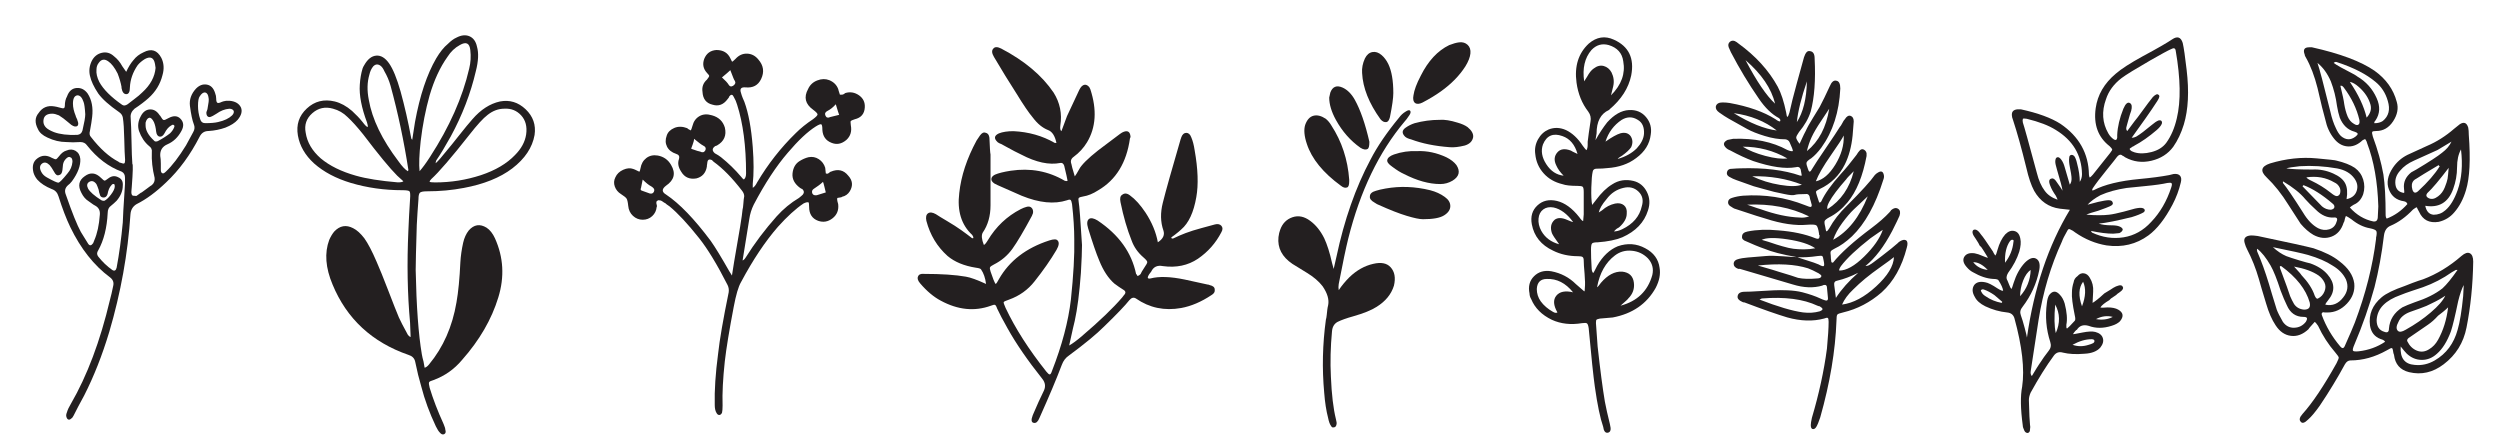 <?xml version="1.0" encoding="utf-8"?>
<!-- Generator: Adobe Illustrator 24.0.0, SVG Export Plug-In . SVG Version: 6.00 Build 0)  -->
<svg version="1.1" id="Layer_1" xmlns="http://www.w3.org/2000/svg" xmlns:xlink="http://www.w3.org/1999/xlink" x="0px" y="0px"
	 viewBox="0 0 475 84" style="enable-background:new 0 0 475 84;" xml:space="preserve">
<style type="text/css">
	.st0{fill:#231F20;}
</style>
<g>
	<path class="st0" d="M160.6,17.68c0.92-0.28,1.78-0.14,2.6,0.42c0.81,0.57,1.18,1.34,1.11,2.33c-0.07,1.2-0.71,1.95-1.91,2.23
		c-0.42,0.14-0.67,0.25-0.74,0.32c-0.07,0.07-0.07,0.35,0,0.85c0.21,1.13-0.07,2.05-0.85,2.76c-0.92,0.78-1.87,0.95-2.86,0.53
		c-1.06-0.42-1.63-1.24-1.7-2.44c0-0.64-0.07-0.99-0.21-1.06c-0.14-0.07-0.5,0.07-1.06,0.42c-1.56,0.99-3.32,2.65-5.3,4.98
		c-2.19,2.54-4.35,5.83-6.47,9.86c-0.42,0.85-0.71,1.77-0.85,2.76c-0.07,0.5-0.5,3.11-1.27,7.85c0.21-0.07,0.42-0.28,0.64-0.64
		c1.63-2.61,3.57-5.2,5.83-7.74c1.27-1.41,2.69-2.58,4.24-3.5c0.35-0.28,0.6-0.49,0.74-0.64c0.28-0.35,0.25-0.71-0.11-1.06
		c-0.07,0-0.21-0.07-0.42-0.21c-1.06-0.78-1.54-1.7-1.43-2.76c0.11-1.06,0.55-1.84,1.33-2.33c0.56-0.35,1.13-0.6,1.7-0.74
		c0.71-0.14,1.36-0.02,1.96,0.37c0.6,0.39,1.01,0.94,1.22,1.64c0,0.07,0.03,0.42,0.11,1.06c0.14,0.07,0.27,0.09,0.37,0.05
		c0.11-0.04,0.21-0.11,0.32-0.21c0.11-0.11,0.19-0.16,0.27-0.16c1.34-0.57,2.44-0.32,3.29,0.74c0.85,0.92,0.95,1.91,0.32,2.97
		c-0.35,0.57-0.85,0.92-1.48,1.06c0,0.07-0.28,0.14-0.85,0.21c-0.14,0.07-0.11,0.46,0.11,1.17c0.14,1.13-0.21,2.03-1.06,2.7
		c-0.85,0.67-1.77,0.83-2.76,0.48c-1.13-0.42-1.7-1.31-1.7-2.65c0-0.49-0.04-0.78-0.11-0.85c-0.21-0.07-0.53,0-0.95,0.21
		c-1.48,0.99-3.11,2.48-4.88,4.45c-2.4,2.76-4.74,6.26-7,10.5c-0.5,0.85-0.95,2.4-1.38,4.67c-0.85,4.45-1.42,7.92-1.7,10.39
		c-0.35,3.25-0.5,6.04-0.42,8.38c0,0.64-0.04,1.1-0.11,1.38c-0.14,0.28-0.32,0.42-0.53,0.42s-0.39-0.14-0.53-0.42
		c-0.21-0.35-0.32-0.85-0.32-1.48c-0.07-2.76,0.14-6.01,0.64-9.75c0.28-2.61,0.95-6.5,2.01-11.66c0.07-0.49,0-0.95-0.21-1.38
		c-1.98-3.89-3.78-6.86-5.41-8.91c-2.19-2.76-4.07-4.77-5.62-6.04c-0.42-0.28-0.71-0.49-0.85-0.64c-0.07,0-0.2-0.07-0.37-0.21
		c-0.18-0.14-0.34-0.23-0.48-0.27c-0.14-0.03-0.28-0.05-0.42-0.05c-0.21,0.07-0.34,0.18-0.37,0.32c-0.04,0.14-0.02,0.32,0.05,0.53
		c0.07,0.21,0.07,0.35,0,0.42c-0.07,0.71-0.35,1.29-0.85,1.75c-0.5,0.46-1.1,0.69-1.8,0.69c-0.71,0-1.33-0.25-1.86-0.74
		c-0.53-0.49-0.83-1.13-0.9-1.91c-0.07-0.71-0.18-1.17-0.32-1.38c-0.14-0.21-0.5-0.49-1.06-0.85c-0.57-0.35-0.95-0.83-1.17-1.43
		c-0.21-0.6-0.18-1.18,0.11-1.75c0.28-0.64,0.78-1.11,1.48-1.43c0.71-0.32,1.34-0.37,1.91-0.16c0.07,0,0.46,0.18,1.17,0.53
		c0.07-0.07,0.14-0.28,0.21-0.64c0.14-0.85,0.51-1.5,1.11-1.96c0.6-0.46,1.33-0.62,2.17-0.48c1.13,0.21,1.98,0.81,2.54,1.8
		c0.92,1.56,0.6,2.86-0.95,3.92c-0.85,0.64-0.85,1.2,0,1.7c2.54,1.7,5.37,4.63,8.48,8.8c0.85,1.2,2.01,3.11,3.5,5.73l0.53,0.85
		c0.28-1.7,0.42-2.58,0.42-2.65c0.99-5.58,1.52-8.87,1.59-9.86c0.07-0.21,0.12-0.6,0.16-1.17c0.03-0.56,0.09-1.02,0.16-1.38
		c0-0.35-0.14-0.71-0.42-1.06c-1.84-2.4-3.64-4.24-5.41-5.51c-0.14-0.14-0.25-0.25-0.32-0.32c-0.5-0.21-0.78-0.07-0.85,0.42
		c0,0.07-0.02,0.2-0.05,0.37c-0.04,0.18-0.05,0.34-0.05,0.48c-0.21,1.2-0.88,1.95-2.01,2.23c-1.27,0.21-2.23-0.21-2.86-1.27
		c-0.57-0.85-0.71-1.66-0.42-2.44c0.14-0.49-0.04-0.81-0.53-0.95c-0.85-0.28-1.43-0.74-1.75-1.38c-0.32-0.64-0.34-1.34-0.05-2.12
		c0.21-0.64,0.69-1.11,1.43-1.43c0.74-0.32,1.57-0.3,2.49,0.05c0,0.07,0.21,0.21,0.64,0.42c0.07-0.07,0.18-0.35,0.32-0.85
		c0.21-0.85,0.65-1.47,1.33-1.86c0.67-0.39,1.47-0.44,2.39-0.16c1.27,0.35,2.08,1.13,2.44,2.33c0.35,1.48-0.14,2.62-1.48,3.39
		c-0.14,0.07-0.25,0.11-0.32,0.11c-0.64,0.42-0.67,0.88-0.11,1.38c0.14,0.07,0.35,0.2,0.64,0.37c0.28,0.18,0.46,0.3,0.53,0.37
		c1.41,1.13,2.69,2.37,3.82,3.71c0.21,0.28,0.39,0.46,0.53,0.53c0.28-0.21,0.42-0.6,0.42-1.17c0-5.16-0.57-9.51-1.7-13.04
		c-0.14-0.49-0.35-0.99-0.64-1.48c-0.21-0.49-0.5-0.53-0.85-0.11c0,0.07-0.04,0.16-0.11,0.26c-0.07,0.11-0.14,0.2-0.21,0.27
		c-0.78,1.06-1.73,1.41-2.86,1.06c-1.2-0.28-1.84-1.09-1.91-2.44c-0.14-0.92,0.14-1.7,0.85-2.33c0.28-0.35,0.42-0.58,0.42-0.69
		c0-0.11-0.14-0.3-0.42-0.58c-0.71-0.78-0.88-1.66-0.53-2.65c0.42-1.06,1.2-1.63,2.33-1.7c1.27,0,2.16,0.53,2.65,1.59l0.32,0.64
		c0.07,0,0.28-0.18,0.64-0.53c0.64-0.71,1.38-1.04,2.23-1.01c0.85,0.04,1.55,0.41,2.12,1.11c0.99,1.13,1.17,2.37,0.53,3.71
		c-0.57,1.2-1.56,1.73-2.97,1.59c-0.85-0.07-1.13,0.28-0.85,1.06c0.07,0.28,0.18,0.6,0.32,0.95c0.14,0.35,0.25,0.6,0.32,0.74
		c0.78,2.12,1.31,4.98,1.59,8.59c0.21,2.76,0.21,5.09,0,7v0.74c0.28-0.14,0.56-0.49,0.85-1.06c2.05-3.46,4.49-6.57,7.32-9.33
		c0.92-0.92,2.01-1.8,3.29-2.65c0.56-0.42,0.85-0.72,0.85-0.9c0-0.17-0.28-0.48-0.85-0.9c-1.48-1.06-1.8-2.37-0.95-3.92
		c0.35-0.78,0.94-1.33,1.75-1.64c0.81-0.32,1.57-0.33,2.28-0.05c0.85,0.35,1.41,0.92,1.7,1.7c0,0.07,0.11,0.42,0.32,1.06
		c0.14,0,0.27,0,0.37,0s0.23-0.04,0.37-0.11C160.42,17.82,160.53,17.75,160.6,17.68z M124.23,36.45c0.14-0.28,0.11-0.53-0.11-0.74
		c-0.14-0.14-0.28-0.25-0.42-0.32c-0.42-0.21-0.95-0.64-1.59-1.27c-0.21,0.99-0.32,1.52-0.32,1.59c-0.14,0.28-0.07,0.46,0.21,0.53
		c0.78,0.28,1.27,0.46,1.48,0.53C123.84,36.84,124.09,36.73,124.23,36.45z M133.99,28.6c0.21-0.42,0.07-0.74-0.42-0.96
		c-0.28-0.14-0.85-0.56-1.7-1.27c0,0.28-0.09,0.65-0.27,1.11c-0.18,0.46-0.27,0.73-0.27,0.79c0.99,0.35,1.55,0.53,1.7,0.53
		C133.46,29.03,133.78,28.96,133.99,28.6z M139.29,16.3c0.42-0.28,0.53-0.6,0.32-0.96c-0.07,0-0.35-0.67-0.85-2.01
		c-0.28,0.28-0.81,0.74-1.59,1.38c0.64,0.57,1.06,1.03,1.27,1.38C138.65,16.45,138.93,16.52,139.29,16.3z M154.56,35.92
		c-0.28,0.21-0.35,0.5-0.21,0.85c0.14,0.28,0.42,0.39,0.85,0.32l1.7-0.53c-0.07-0.28-0.16-0.65-0.27-1.11
		c-0.11-0.46-0.2-0.76-0.26-0.9C155.94,34.96,155.33,35.43,154.56,35.92z M157.74,22.24c0.07,0,0.64-0.14,1.7-0.42
		c-0.07-0.14-0.28-0.81-0.64-2.01c-0.5,0.57-1.03,0.99-1.59,1.27c-0.42,0.21-0.55,0.51-0.37,0.9
		C157.01,22.37,157.31,22.45,157.74,22.24z"/>
	<path class="st0" d="M45.79,20.44c0.28,0.71,0.07,1.48-0.64,2.33c-0.5,0.57-1.27,1.06-2.33,1.48c-0.99,0.35-2.05,0.57-3.18,0.64
		c-0.78,0-1.34,0.35-1.7,1.06c-1.77,3.46-3.89,6.36-6.36,8.69c-1.91,1.84-3.78,3.22-5.62,4.14c-0.71,0.42-1.1,1.06-1.17,1.91
		c-0.5,7.49-1.84,14.95-4.03,22.37c-1.34,4.45-2.93,8.48-4.77,12.09c-0.78,1.42-1.45,2.69-2.01,3.82c-0.14,0.28-0.28,0.46-0.42,0.53
		c-0.21,0.21-0.41,0.28-0.58,0.21c-0.18-0.07-0.3-0.25-0.37-0.53c-0.07-0.21-0.04-0.49,0.11-0.85c0.14-0.49,0.39-1.02,0.74-1.59
		c3.11-5.37,5.58-11.94,7.42-19.72c0.07-0.21,0.18-0.64,0.32-1.27c0.14-0.64,0.25-1.13,0.32-1.48c0.14-0.64-0.07-1.17-0.64-1.59
		c-3.04-2.26-5.55-5.44-7.53-9.54c-0.78-1.63-1.52-3.57-2.23-5.83c-0.21-0.71-0.64-1.17-1.27-1.38c-1.2-0.49-2.12-1.09-2.76-1.8
		c-0.35-0.42-0.6-0.88-0.74-1.38c-0.28-1.2-0.04-2.08,0.74-2.65c0.85-0.64,1.77-0.67,2.76-0.11c0.42,0.21,0.69,0.3,0.8,0.26
		c0.11-0.03,0.3-0.23,0.58-0.58c0.42-0.56,0.88-0.92,1.38-1.06c0.64-0.28,1.22-0.26,1.75,0.05c0.53,0.32,0.83,0.83,0.9,1.54
		c0.07,1.27-0.46,2.69-1.59,4.24c-0.28,0.35-0.53,0.6-0.74,0.74c-0.57,0.5-0.71,1.1-0.42,1.8c1.2,3.46,2.16,5.83,2.86,7.1
		c0.49,0.78,0.95,1.52,1.38,2.23c0.28,0.42,0.6,0.39,0.95-0.11c0.07-0.14,0.14-0.32,0.21-0.53c0.56-1.27,0.92-2.9,1.06-4.88
		c0.07-0.78-0.21-1.34-0.85-1.7c-0.07,0-0.5-0.28-1.27-0.85c-0.57-0.35-1.03-0.88-1.38-1.59c-0.71-1.34-0.5-2.4,0.64-3.18
		c1.06-0.78,2.08-0.67,3.08,0.32c0.35,0.35,0.58,0.53,0.69,0.53s0.33-0.14,0.69-0.42c0.64-0.49,1.27-0.56,1.91-0.21
		c0.64,0.28,0.92,0.81,0.85,1.59c0,0.99-0.39,1.94-1.17,2.86c-0.35,0.35-0.71,0.67-1.06,0.95c-0.42,0.28-0.64,0.74-0.64,1.38
		c-0.14,2.83-0.74,5.2-1.8,7.1c-0.28,0.42-0.28,0.81,0,1.17c0.78,0.99,1.66,1.84,2.65,2.54c0.42,0.28,0.71,0.14,0.85-0.42
		c0.49-2.62,0.88-5.48,1.17-8.59c0-0.64,0.14-3.08,0.42-7.32c0-0.14,0-0.35,0-0.64c0-0.28,0-0.46,0-0.53c0-0.57-0.21-0.96-0.64-1.17
		c-2.48-0.92-4.67-2.58-6.57-4.98c-0.28-0.42-0.71-0.64-1.27-0.64c-0.99,0.07-1.87,0.07-2.65,0c-1.2,0-2.4-0.28-3.6-0.85
		c-0.92-0.42-1.52-0.95-1.8-1.59c-0.64-1.2-0.6-2.23,0.11-3.07c0.71-1.06,1.7-1.48,2.97-1.27c0.14,0,0.6,0.11,1.38,0.32
		c0.42,0.14,0.64,0,0.64-0.42c0-0.71,0.14-1.31,0.42-1.8c0.35-0.99,0.95-1.52,1.8-1.59c0.85-0.07,1.55,0.28,2.12,1.06
		c0.78,1.2,1.06,2.69,0.85,4.45c-0.07,0.64-0.21,1.52-0.42,2.65c-0.14,0.5-0.07,0.88,0.21,1.17c1.7,2.19,3.43,3.75,5.2,4.67
		c0.14,0.14,0.28,0.21,0.42,0.21c0.35,0.14,0.58,0.18,0.69,0.11c0.11-0.07,0.16-0.28,0.16-0.64c-0.07-0.85-0.12-2.17-0.16-3.98
		c-0.04-1.8-0.12-3.16-0.27-4.08c-0.07-0.42-0.32-0.78-0.74-1.06c-1.84-1.27-3.15-2.44-3.92-3.5c-0.85-1.27-1.38-2.4-1.59-3.39
		c-0.21-0.92-0.11-1.84,0.32-2.76c0.42-0.85,1.06-1.38,1.91-1.59s1.63,0,2.33,0.64c0.64,0.5,1.17,1.13,1.59,1.91l0.74,1.06
		c0.42-0.92,0.88-1.66,1.38-2.23c0.49-0.64,1.13-1.13,1.91-1.48c1.48-0.78,2.61-0.42,3.39,1.06c0.49,0.99,0.56,2.09,0.21,3.29
		c-0.42,1.7-1.31,3.15-2.65,4.35c-0.71,0.64-1.59,1.31-2.65,2.01c-0.57,0.5-0.81,1.06-0.74,1.7c0.07,0.99,0.12,2.48,0.16,4.45
		c0.03,1.98,0.09,3.43,0.16,4.35c0.14,0,0.11,1.45-0.11,4.35c0,0.07-0.02,0.26-0.05,0.58c-0.04,0.32-0.04,0.57,0,0.74
		c0.03,0.18,0.12,0.3,0.26,0.37c0.35,0,0.55,0.02,0.58,0.05c0.03,0.04,0.21-0.07,0.53-0.32c0.32-0.25,0.51-0.37,0.58-0.37
		c0.21-0.14,0.55-0.39,1.01-0.74c0.46-0.35,0.76-0.57,0.9-0.64c0.42-0.35,0.6-0.81,0.53-1.38c-0.42-1.7-0.6-3.32-0.53-4.88
		c0.07-0.49-0.11-0.88-0.53-1.17c-0.85-0.71-1.48-1.66-1.91-2.86c-0.28-0.92-0.18-1.84,0.32-2.76c0.42-0.85,1.01-1.29,1.75-1.33
		c0.74-0.04,1.36,0.34,1.86,1.11l0.11,0.11c0.28,0.5,0.49,0.76,0.64,0.79c0.14,0.04,0.46-0.09,0.95-0.37
		c0.92-0.49,1.66-0.46,2.23,0.11c0.64,0.64,0.71,1.42,0.21,2.33c-0.64,1.2-1.52,2.05-2.65,2.54c-0.99,0.42-1.45,1.17-1.38,2.23
		c0.07,0.35,0.11,0.85,0.11,1.48c0,0.64,0,1.03,0,1.17c0,0.35,0.11,0.57,0.32,0.64c0.14,0.07,0.35-0.04,0.64-0.32
		c1.2-1.13,2.47-2.79,3.82-4.98c0.07-0.14,0.53-0.99,1.38-2.54c0.28-0.49,0.32-0.99,0.11-1.48c-0.28-0.71-0.53-1.87-0.74-3.5
		c-0.14-1.2,0.25-2.3,1.17-3.29c0.64-0.64,1.33-0.88,2.07-0.74c0.74,0.14,1.25,0.67,1.54,1.59c0.14,0.35,0.21,0.71,0.21,1.06
		c0,0.42,0.07,0.69,0.21,0.79c0.14,0.11,0.42,0.05,0.85-0.16c0.14-0.07,0.42-0.14,0.85-0.21c0.28,0,0.49,0,0.64,0
		C44.69,19.24,45.43,19.67,45.79,20.44z M8.89,33.7c1.27,0.71,2.01,1.04,2.23,1.01c0.21-0.04,0.78-0.62,1.7-1.75
		c0.56-0.64,0.88-1.38,0.95-2.23c0-0.49-0.14-0.78-0.42-0.85c-0.21-0.14-0.48-0.05-0.8,0.27c-0.32,0.32-0.51,0.69-0.58,1.11
		l-0.11,1.06c-0.07,0.57-0.28,0.88-0.64,0.95c-0.35,0.14-0.67-0.07-0.95-0.64C9.91,32,9.63,31.58,9.42,31.36
		c-0.5-0.49-0.95-0.6-1.38-0.32c-0.5,0.35-0.57,0.88-0.21,1.59C8.04,33.06,8.39,33.42,8.89,33.7z M15.67,24.79
		c0.35-1.49,0.53-2.51,0.53-3.08c-0.07-1.2-0.18-1.98-0.32-2.33c-0.28-0.85-0.67-1.27-1.17-1.27c-0.57,0.07-0.85,0.6-0.85,1.59
		c0,0.71,0.18,1.48,0.53,2.33c0,0.07,0.05,0.21,0.16,0.42c0.11,0.21,0.16,0.35,0.16,0.42c0.21,0.5,0.21,0.85,0,1.06
		c-0.28,0.21-0.67,0.14-1.17-0.21c-0.07-0.07-0.28-0.25-0.64-0.53c-0.57-0.49-1.13-0.92-1.7-1.27c-0.5-0.21-0.92-0.32-1.27-0.32
		c-0.85,0-1.38,0.28-1.59,0.85c-0.21,0.71-0.07,1.31,0.42,1.8c0.28,0.28,0.78,0.57,1.48,0.85c1.13,0.42,2.61,0.6,4.45,0.53
		C15.21,25.57,15.53,25.29,15.67,24.79z M16.73,35.82c0.35,0.64,1.2,1.38,2.54,2.23c0.14,0.07,0.32,0.11,0.53,0.11
		c0.35-0.14,0.78-0.53,1.27-1.17c0.49-0.64,0.74-1.17,0.74-1.59c0-0.21-0.04-0.35-0.11-0.42c-0.21-0.07-0.39,0-0.53,0.21
		c-0.35,0.35-0.6,0.92-0.74,1.7c-0.14,0.42-0.39,0.64-0.74,0.64c-0.42,0-0.67-0.21-0.74-0.64c-0.07-0.14-0.14-0.42-0.21-0.85
		c-0.14-0.42-0.28-0.78-0.42-1.06c-0.42-0.57-0.88-0.71-1.38-0.42C16.52,34.83,16.45,35.25,16.73,35.82z M23.2,19.91
		c0.28,0.21,0.64,0.18,1.06-0.11c0.07-0.07,0.46-0.37,1.17-0.9c0.71-0.53,1.24-0.97,1.59-1.33c1.55-1.41,2.4-2.97,2.54-4.67
		l-0.11-0.74c-0.21-1.2-0.85-1.52-1.91-0.95c-0.57,0.35-1.03,0.74-1.38,1.17c-0.92,1.34-1.42,2.76-1.48,4.24
		c0,0.85-0.23,1.27-0.69,1.27c-0.46,0-0.76-0.39-0.9-1.17v-0.21c-0.14-0.78-0.39-1.63-0.74-2.54c-0.57-1.13-1.17-1.91-1.8-2.33
		c-0.71-0.49-1.31-0.39-1.8,0.32c-0.28,0.35-0.42,0.78-0.42,1.27c-0.07,0.71,0.11,1.48,0.53,2.33
		C19.63,16.98,21.08,18.43,23.2,19.91z M29.25,26.7c0.14,0.21,0.39,0.25,0.74,0.11c0.92-0.49,1.7-0.99,2.33-1.49
		c0.35-0.35,0.6-0.71,0.74-1.06c0.14-0.28,0.11-0.46-0.11-0.53c-0.07-0.07-0.21-0.04-0.42,0.11c-0.5,0.28-0.92,0.78-1.27,1.48
		c-0.28,0.5-0.6,0.71-0.95,0.64c-0.35-0.07-0.57-0.39-0.64-0.95c-0.07-0.71-0.21-1.31-0.42-1.8c-0.28-0.57-0.57-0.85-0.85-0.85
		c-0.35,0.07-0.6,0.39-0.74,0.95v0.53C27.66,24.76,28.19,25.71,29.25,26.7z M44.09,21.93c0.28-0.28,0.39-0.57,0.32-0.85
		c-0.14-0.28-0.42-0.42-0.85-0.42c-0.85,0.07-1.66,0.39-2.44,0.95c-0.57,0.35-0.88,0.53-0.95,0.53c-0.28,0.14-0.51,0.14-0.69,0
		c-0.18-0.14-0.27-0.39-0.27-0.74c0-0.07,0.03-0.19,0.11-0.37c0.07-0.18,0.11-0.3,0.11-0.37c0.21-1.06,0.28-1.73,0.21-2.01
		C39.57,18,39.35,17.65,39,17.58c-0.35-0.07-0.71,0.18-1.06,0.74c-0.21,0.28-0.32,0.88-0.32,1.8c0,0.85,0.14,1.7,0.42,2.54
		c0.14,0.5,0.46,0.74,0.95,0.74c1.06,0,1.87-0.07,2.44-0.21C42.64,22.92,43.52,22.49,44.09,21.93z"/>
	<path class="st0" d="M94.99,19.28c1.84-0.35,3.46,0.14,4.88,1.48c1.41,1.34,1.98,2.97,1.7,4.88c-0.42,2.4-1.84,4.52-4.24,6.36
		c-2.33,1.77-5.41,3-9.22,3.71c-2.19,0.42-4.52,0.64-7,0.64c-0.71,0-1.15,0.09-1.33,0.27c-0.18,0.18-0.27,0.58-0.27,1.22
		c-0.14,1.84-0.25,3.46-0.32,4.88c-0.14,4.52-0.21,7.39-0.21,8.59c0.14,6.93,0.53,12.26,1.17,16.01c0.07,0.42,0.18,0.88,0.32,1.38
		c0,0.07,0.07,0.46,0.21,1.17c0.28-0.07,0.56-0.28,0.85-0.64c2.69-3.25,4.42-7.17,5.2-11.77c0.35-1.98,0.6-4.52,0.74-7.63
		c0.07-1.2,0.25-2.44,0.53-3.71c0.21-0.92,0.56-1.7,1.06-2.33c0.99-1.13,2.12-1.31,3.39-0.53c0.64,0.42,1.17,1.1,1.59,2.01
		c1.63,3.61,1.84,7.35,0.64,11.24c-1.27,4.17-3.57,8.13-6.89,11.88c-1.48,1.77-3.29,3.04-5.41,3.82c-0.5,0.14-0.78,0.28-0.85,0.42
		c-0.07,0.14-0.04,0.5,0.11,1.06c0.64,2.12,1.52,4.42,2.65,6.89c0.21,0.5,0.32,0.85,0.32,1.06c0.14,0.42,0.07,0.71-0.21,0.85
		c-0.28,0.14-0.57,0.03-0.85-0.32c-0.21-0.21-0.46-0.6-0.74-1.17c-1.2-2.54-2.12-5.05-2.76-7.53c-0.42-1.41-0.81-3-1.17-4.77
		c-0.14-0.64-0.57-1.06-1.27-1.27c-6.93-2.4-11.73-6.86-14.42-13.36c-1.34-3.18-1.56-6.01-0.64-8.48c0.28-0.64,0.6-1.17,0.95-1.59
		c1.06-1.13,2.26-1.34,3.6-0.64c0.71,0.35,1.41,0.99,2.12,1.91c0.71,0.99,1.48,2.48,2.33,4.45c0.56,1.27,1.31,3.11,2.23,5.51
		c0.92,2.4,1.59,4.1,2.01,5.09c0.28,0.64,0.85,1.73,1.7,3.29c0.14,0.21,0.32,0.35,0.53,0.42c-0.07-1.77-0.11-2.69-0.11-2.76
		c-0.5-5.44-0.6-11.24-0.32-17.39c0.07-1.84,0.18-3.85,0.32-6.04c0.07-0.85,0.03-1.34-0.11-1.49c-0.14-0.14-0.6-0.21-1.38-0.21
		c-3.39,0-6.65-0.46-9.75-1.38c-2.83-0.85-5.16-2.08-7-3.71c-1.7-1.55-2.72-3.32-3.07-5.3c-0.35-2.05,0.21-3.76,1.7-5.14
		c1.48-1.38,3.25-1.82,5.3-1.33c1.13,0.28,2.23,0.88,3.29,1.8c0.78,0.71,1.45,1.42,2.01,2.12c0.42,0.57,0.74,0.88,0.95,0.95
		c0.07-0.14,0.03-0.42-0.11-0.85c-1.06-2.83-1.52-5.23-1.38-7.21c0.07-1.13,0.25-2.16,0.53-3.08c0.07-0.21,0.18-0.42,0.32-0.64
		c0.64-1.13,1.4-1.73,2.28-1.8c0.88-0.07,1.7,0.42,2.44,1.48s1.47,2.83,2.17,5.3c0.78,2.83,1.45,5.76,2.01,8.8
		c0,0.14,0.07,0.28,0.21,0.42c0.35-2.19,0.53-3.32,0.53-3.39c0.92-5.02,2.26-9.05,4.03-12.09c0.71-1.2,1.45-2.12,2.23-2.76
		c0.56-0.56,1.09-0.95,1.59-1.17c0.92-0.49,1.75-0.58,2.49-0.27c0.74,0.32,1.22,0.97,1.43,1.96c0.35,1.2,0.28,2.76-0.21,4.67
		c-0.99,4.24-2.58,8.38-4.77,12.41c-1.06,1.91-1.98,3.43-2.76,4.56c-0.07,0.21-0.11,0.39-0.11,0.53c0.42-0.35,1.17-1.2,2.23-2.54
		c0.42-0.49,1.17-1.41,2.23-2.76c1.06-1.34,1.91-2.37,2.54-3.08C91.34,20.83,93.08,19.7,94.99,19.28z M75.58,34.65
		c0.56,0,0.92-0.07,1.06-0.21l-1.17-1.06c-1.41-1.41-3.57-4.03-6.47-7.85c-1.13-1.41-2.12-2.51-2.97-3.29
		c-0.78-0.78-1.7-1.31-2.76-1.59c-1.48-0.42-2.79-0.14-3.92,0.85c-1.13,0.99-1.56,2.23-1.27,3.71c0.28,1.84,1.24,3.46,2.86,4.88
		c1.7,1.42,3.92,2.51,6.68,3.29C69.61,33.95,72.26,34.37,75.58,34.65z M77.49,32.53l0.11-0.21c-0.85-5.51-1.98-10.85-3.39-16.01
		c-0.28-0.99-0.67-1.91-1.17-2.76c-0.21-0.49-0.46-0.85-0.74-1.06c-0.5-0.35-0.95-0.32-1.38,0.11c-0.35,0.42-0.6,0.95-0.74,1.59
		c-0.42,1.42-0.46,3-0.11,4.77c0.64,3.68,2.51,7.56,5.62,11.66C76.39,31.61,77,32.25,77.49,32.53z M79.72,32.53
		c0.56-0.64,1.24-1.55,2.01-2.76c3.67-5.66,6.15-11.24,7.42-16.75c0.28-1.13,0.35-2.3,0.21-3.5c-0.14-1.34-0.81-1.66-2.01-0.95
		c-0.92,0.5-1.7,1.24-2.33,2.23c-1.41,1.98-2.54,4.42-3.39,7.32c-0.78,2.76-1.34,5.66-1.7,8.7C79.65,29.35,79.58,31.26,79.72,32.53z
		 M99.97,25.53c0.21-1.49-0.11-2.69-0.95-3.61c-0.85-0.92-1.91-1.34-3.18-1.27c-1.13,0-2.19,0.39-3.18,1.17
		c-0.85,0.64-2.01,1.91-3.5,3.82c-3.39,4.31-5.8,7.1-7.21,8.38c-0.21,0.21-0.32,0.39-0.32,0.53c0.14,0.07,0.49,0.11,1.06,0.11
		c2.97,0,5.87-0.46,8.69-1.38c2.76-0.92,4.91-2.19,6.47-3.82C99.05,28.25,99.76,26.95,99.97,25.53z"/>
	<path class="st0" d="M220.95,50.56c-1.06-0.21-1.8,0.14-2.23,1.06c-0.07,0.07-0.2,0.23-0.37,0.48c-0.18,0.25-0.27,0.48-0.27,0.69
		c0.07,0.14,0.25,0.18,0.53,0.11c1.63-0.42,3.78-0.35,6.47,0.21c0.35,0.07,1.8,0.39,4.35,0.95c0.14,0,0.28,0.04,0.42,0.11
		c0.64,0.14,0.95,0.42,0.95,0.85c0.07,0.42-0.14,0.78-0.64,1.06c-1.91,1.27-3.82,2.09-5.73,2.44c-3.18,0.57-6.04-0.03-8.59-1.8
		c-0.42-0.28-0.85-0.18-1.27,0.32c-0.78,0.99-2.37,2.65-4.77,4.98c-1.48,1.48-3.71,3.32-6.68,5.51c-0.64,0.42-1.1,1.03-1.38,1.8
		c-0.99,2.62-2.4,5.97-4.24,10.07c-0.28,0.71-0.64,1.03-1.06,0.95c-0.5-0.07-0.57-0.56-0.21-1.48c0.78-1.84,1.48-3.39,2.12-4.67
		c0.35-0.78,0.25-1.52-0.32-2.23c-2.76-3.46-4.95-6.64-6.57-9.54c-0.92-1.63-1.59-2.9-2.01-3.82c-0.14-0.42-0.28-0.65-0.42-0.69
		c-0.14-0.04-0.39,0.02-0.74,0.16c-3.11,1.13-6.29,0.81-9.54-0.95c-1.34-0.71-2.65-1.8-3.92-3.29c-0.42-0.49-0.57-0.92-0.42-1.27
		c0.14-0.42,0.53-0.6,1.17-0.53c3.32,0,5.97,0.18,7.95,0.53c0.85,0.14,2.12,0.6,3.82,1.38c-0.14-1.13-0.46-2.05-0.95-2.76
		c-0.07-0.14-0.39-0.25-0.95-0.32c-2.26-0.35-4.07-1.1-5.41-2.23c-1.98-1.77-3.32-3.99-4.03-6.68c-0.14-0.71-0.04-1.18,0.32-1.43
		c0.35-0.25,0.85-0.19,1.48,0.16c0.42,0.28,1.15,0.73,2.17,1.33c1.02,0.6,1.91,1.17,2.65,1.7c0.74,0.53,1.43,1.04,2.07,1.54
		c0.07,0,0.14,0,0.21,0c0.07-0.14,0-0.35-0.21-0.64c-2.05-1.91-2.86-4.56-2.44-7.95c0.35-3.25,1.45-6.57,3.29-9.97
		c0.21-0.28,0.42-0.6,0.64-0.95c0.35-0.49,0.71-0.67,1.06-0.53c0.42,0.07,0.67,0.39,0.74,0.95c0.07,1.84,0.14,2.9,0.21,3.18
		c0,2.26,0,5.48,0,9.65c0,2.05-0.5,3.78-1.48,5.2c-0.28,0.5-0.21,1.27,0.21,2.33c0.14,0,0.39-0.28,0.74-0.85
		c1.55-2.61,3.64-4.59,6.26-5.94c0.42-0.21,0.78-0.35,1.06-0.42c0.42-0.14,0.76-0.09,1.01,0.16c0.25,0.25,0.33,0.58,0.27,1.01
		c-0.07,0.21-0.14,0.39-0.21,0.53c-1.56,2.9-2.79,4.98-3.71,6.26c-0.92,1.27-2.09,2.26-3.5,2.97c-0.42,0.21-0.67,0.39-0.74,0.53
		c-0.07,0.14-0.04,0.42,0.11,0.85c0.42,1.27,0.74,2.05,0.95,2.33c0.14-0.07,0.35-0.39,0.64-0.95c1.98-3.46,5.16-5.9,9.54-7.32
		c0.85-0.28,1.38-0.28,1.59,0c0.35,0.35,0.28,0.95-0.21,1.8c-1.13,1.91-2.51,3.89-4.14,5.94c-1.27,1.63-2.9,2.79-4.88,3.5
		c-0.64,0.21-0.97,0.37-1.01,0.48c-0.04,0.11,0.09,0.48,0.37,1.11c1.84,3.89,4.42,7.92,7.74,12.09c0.28,0.35,0.49,0.53,0.64,0.53
		c0.14,0,0.28-0.21,0.42-0.64c1.91-4.88,3.11-9.4,3.6-13.57c0.49-4.67,0.71-8.48,0.64-11.45c0-1.98-0.14-4.21-0.42-6.68
		c-0.07-0.42-0.16-0.69-0.27-0.8c-0.11-0.11-0.34-0.09-0.69,0.05c-2.4,0.78-5.27,0.5-8.59-0.85c-0.5-0.21-2.01-0.88-4.56-2.01
		c-0.28-0.14-0.5-0.25-0.64-0.32c-0.42-0.28-0.62-0.58-0.58-0.9c0.03-0.32,0.27-0.58,0.69-0.79c0.64-0.28,1.63-0.53,2.97-0.74
		c3.75-0.56,7.17,0.07,10.29,1.91c0.21,0.07,0.39,0.07,0.53,0c-0.07-0.42-0.28-1.38-0.64-2.86c-0.14-0.42-0.39-0.6-0.74-0.53
		c-2.12,0.42-4.6-0.11-7.42-1.59c-0.5-0.21-1.77-0.88-3.82-2.01c-0.21-0.07-0.42-0.17-0.64-0.32c-0.78-0.71-0.71-1.27,0.21-1.7
		c0.71-0.28,1.63-0.42,2.76-0.42c2.9,0.14,5.51,0.88,7.85,2.23h0.32c-0.28-1.34-0.81-2.16-1.59-2.44c-1.06-0.42-2.01-1.2-2.86-2.33
		c-0.78-0.92-1.84-2.47-3.18-4.67c-0.42-0.64-1.11-1.73-2.07-3.29c-0.95-1.55-1.68-2.76-2.17-3.61c-0.42-0.71-0.46-1.24-0.11-1.59
		c0.28-0.35,0.78-0.35,1.48,0c4.45,2.33,7.77,5.13,9.97,8.38c1.2,1.91,1.63,4,1.27,6.26c-0.07,0.57,0,0.92,0.21,1.06
		c0.64-1.77,0.99-2.72,1.06-2.86c0.35-0.78,1.13-2.44,2.33-4.98c0.14-0.28,0.28-0.49,0.42-0.64c0.49-0.49,0.99-0.46,1.48,0.11
		c0.07,0.14,0.14,0.28,0.21,0.42c1.27,3.89,1.06,7.25-0.64,10.07c-0.64,1.06-1.48,1.98-2.54,2.76c-0.5,0.35-0.64,0.81-0.42,1.38
		c0,0.14,0.21,0.92,0.64,2.33c0.21-0.28,0.44-0.65,0.69-1.11c0.25-0.46,0.44-0.76,0.58-0.9c0.85-1.06,2.44-2.44,4.77-4.14
		c0.85-0.64,1.7-1.27,2.54-1.91c0.28-0.21,0.53-0.35,0.74-0.42c0.78-0.28,1.2,0.04,1.27,0.95c0,0.07-0.04,0.18-0.11,0.32
		c-0.64,4.6-2.65,7.88-6.04,9.86c-0.99,0.64-1.95,1.03-2.86,1.17c-0.42,0.07-0.69,0.16-0.8,0.26c-0.11,0.11-0.12,0.34-0.05,0.69
		c0.14,0.78,0.35,3.54,0.64,8.27c0,1.13-0.07,2.9-0.21,5.3c-0.28,3.82-0.67,6.86-1.17,9.12c-0.07,0.21-0.42,1.77-1.06,4.67
		c0.64-0.35,1.45-0.95,2.44-1.8c3.32-2.83,5.87-5.27,7.63-7.32c0.07-0.07,0.18-0.21,0.32-0.42c0.42-0.42,0.39-0.78-0.11-1.06
		c-0.57-0.35-1.13-0.74-1.7-1.17c-1.13-0.99-2.09-2.44-2.86-4.35c-0.57-1.34-1.27-3.39-2.12-6.15c-0.28-0.92-0.21-1.52,0.21-1.8
		c0.35-0.21,0.88-0.11,1.59,0.32c4.03,2.69,6.47,6.08,7.32,10.18c0.07,0,0.14,0.11,0.21,0.32c0.14,0.07,0.35-0.04,0.64-0.32
		c0.07-0.21,0.32-0.64,0.74-1.27c0.35-0.49,0.53-0.83,0.53-1.01c0-0.18-0.25-0.48-0.74-0.9c-1.06-0.92-1.8-1.98-2.23-3.18
		c-0.85-2.12-1.56-4.56-2.12-7.32c-0.14-0.71-0.04-1.17,0.32-1.38c0.42-0.35,0.92-0.32,1.48,0.11c0.99,0.71,1.98,1.8,2.97,3.29
		c1.2,1.84,1.98,3.71,2.33,5.62c0.99-0.64,1.34-1.38,1.06-2.23c-0.57-1.63-0.6-3.39-0.11-5.3c0.56-2.26,1.7-6.29,3.39-12.09
		c0.07-0.14,0.11-0.25,0.11-0.32c0.21-0.56,0.53-0.85,0.95-0.85c0.42,0,0.74,0.28,0.95,0.85c0.28,0.64,0.49,1.45,0.64,2.44
		c0.64,3.6,0.74,6.57,0.32,8.91c-0.5,2.9-1.45,4.95-2.86,6.15c-0.21,0.21-0.64,0.57-1.27,1.06c-0.42,0.28-0.64,0.46-0.64,0.53
		c0.07,0.14,0.21,0.18,0.42,0.11c0.71-0.35,1.48-0.69,2.33-1.01c0.85-0.32,1.86-0.64,3.02-0.95c1.17-0.32,2.01-0.55,2.54-0.69
		s0.94-0.05,1.22,0.26c0.28,0.32,0.28,0.73,0,1.22c-1.06,2.05-2.54,3.73-4.45,5.04C225.72,50.43,223.5,50.91,220.95,50.56z"/>
	<path class="st0" d="M260.92,50.13c1.48-0.35,2.58-0.14,3.29,0.64c0.78,0.85,0.99,2.01,0.64,3.5c-0.5,1.63-1.59,2.97-3.29,4.03
		c-0.99,0.64-2.48,1.24-4.45,1.8c-1.27,0.35-2.26,0.71-2.97,1.06c-0.64,0.35-0.99,0.95-1.06,1.8c-0.28,2.97-0.35,5.83-0.21,8.59
		c0.14,3.39,0.46,6.08,0.95,8.06c0.14,0.5,0.18,0.85,0.11,1.06c-0.07,0.35-0.25,0.53-0.53,0.53c-0.21,0.07-0.39-0.04-0.53-0.32
		c-0.21-0.28-0.39-0.78-0.53-1.48c-0.35-1.34-0.6-2.93-0.74-4.77c-0.42-4.59-0.32-9.22,0.32-13.89c0.07-0.21,0.12-0.51,0.16-0.9
		c0.03-0.39,0.07-0.72,0.11-1.01c0.03-0.28,0.09-0.57,0.16-0.85c0.21-1.06-0.14-2.26-1.06-3.6c-0.71-0.92-1.7-1.77-2.97-2.54
		c-1.63-0.99-2.54-1.55-2.76-1.7c-1.98-1.34-2.86-3.04-2.65-5.09c0.07-0.57,0.18-1.02,0.32-1.38c0.42-1.2,1.2-2,2.33-2.39
		c1.13-0.39,2.26-0.16,3.39,0.69c1.06,0.78,1.94,1.87,2.65,3.29c0.56,1.2,1.06,2.76,1.48,4.67c0.14,0.57,0.25,0.96,0.32,1.17
		c0.35-1.48,0.53-2.26,0.53-2.33c1.48-7,3.64-13.15,6.47-18.45c1.27-2.47,3.08-5.13,5.41-7.95c0.35-0.49,0.78-0.88,1.27-1.17
		c0.42-0.28,0.71-0.33,0.85-0.16c0.14,0.18,0.11,0.44-0.11,0.79c-0.42,0.64-0.74,1.06-0.95,1.27c-4.88,5.8-8.45,13.22-10.71,22.27
		c-0.42,1.7-1.03,4.56-1.8,8.59c-0.07,0.42-0.07,0.81,0,1.17c0.56-0.85,1.24-1.66,2.01-2.44C257.78,51.33,259.3,50.49,260.92,50.13z
		 M254.77,35.29c-3.39-2.47-5.55-5.13-6.47-7.95c-0.5-1.48-0.6-2.69-0.32-3.6c0.35-0.99,0.88-1.57,1.59-1.75
		c0.71-0.18,1.48,0.02,2.33,0.58c0.42,0.35,0.78,0.78,1.06,1.27c1.98,3.04,3.11,6.47,3.39,10.29v0.32c0,0.71-0.14,1.1-0.42,1.17
		C255.59,35.75,255.2,35.64,254.77,35.29z M258.49,28.08c-1.91-1.34-3.46-3.11-4.67-5.3c-0.85-1.55-1.27-2.97-1.27-4.24
		c0.14-0.56,0.21-0.88,0.21-0.95c0.42-1.13,1.2-1.45,2.33-0.95c0.92,0.42,1.7,1.2,2.33,2.33c1.06,1.91,1.98,4.56,2.76,7.95v0.11
		c0,0.71-0.11,1.13-0.32,1.27C259.51,28.5,259.05,28.43,258.49,28.08z M262.3,22.67c-2.19-3.04-3.36-5.97-3.5-8.8
		c-0.07-0.92,0.11-1.84,0.53-2.76c0.35-0.71,0.83-1.11,1.43-1.22c0.6-0.11,1.18,0.09,1.75,0.58c0.49,0.42,0.92,0.99,1.27,1.7
		c0.64,1.34,0.95,3.18,0.95,5.51c0,0.92-0.21,2.44-0.64,4.56c-0.14,0.57-0.35,0.88-0.64,0.95C263.05,23.27,262.66,23.09,262.3,22.67
		z M274.5,37.41c0.71,0.5,1.06,1.08,1.06,1.75c0,0.67-0.39,1.26-1.17,1.75c-0.78,0.5-2.12,0.74-4.03,0.74
		c-0.64,0-1.66-0.21-3.08-0.64c-1.41-0.42-3.22-1.13-5.41-2.12c-0.07,0-0.32-0.14-0.74-0.42c-0.64-0.35-0.92-0.74-0.85-1.17
		c0-0.49,0.39-0.85,1.17-1.06c0.42-0.14,1.02-0.28,1.8-0.42c2.76-0.49,5.58-0.39,8.48,0.32C272.8,36.42,273.72,36.84,274.5,37.41z
		 M274.81,29.88c0.85,0.42,1.48,0.92,1.91,1.48c0.78,1.2,0.53,2.19-0.74,2.97c-0.71,0.42-1.48,0.64-2.33,0.64
		c-2.12,0-4.42-0.64-6.89-1.91c-0.64-0.28-1.38-0.74-2.23-1.38c-0.71-0.49-1.03-0.92-0.95-1.27c0.07-0.42,0.49-0.78,1.27-1.06
		c1.41-0.49,2.9-0.71,4.45-0.64C271.14,28.64,272.98,29.03,274.81,29.88z M278.84,24.15c0.78,0.64,1.13,1.27,1.06,1.91
		c-0.14,0.78-0.67,1.31-1.59,1.59c-1.13,0.28-2.09,0.39-2.86,0.32c-2.83-0.21-5.27-0.71-7.32-1.48c-0.57-0.14-0.95-0.32-1.17-0.53
		c-0.64-0.64-0.6-1.2,0.11-1.7c0.49-0.35,1.06-0.64,1.7-0.85c1.55-0.42,3.14-0.64,4.77-0.64c0.92-0.07,2.05,0.11,3.39,0.53
		C277.71,23.52,278.35,23.8,278.84,24.15z M268.88,19.59c-0.35-0.28-0.46-0.78-0.32-1.48c0.14-0.99,0.6-2.23,1.38-3.71
		c1.41-2.83,3.22-4.77,5.41-5.83c0.71-0.28,1.34-0.46,1.91-0.53c0.64-0.07,1.17,0.09,1.59,0.48c0.42,0.39,0.6,0.94,0.53,1.64
		c-0.07,0.71-0.39,1.52-0.95,2.44c-1.13,1.77-2.69,3.36-4.67,4.77c-0.99,0.71-2.16,1.42-3.5,2.12
		C269.69,19.77,269.23,19.81,268.88,19.59z"/>
	<path class="st0" d="M315.32,50.88c0.21,1.2-0.04,2.47-0.74,3.82c-1.7,3.04-4.42,4.91-8.16,5.62c-0.14,0-0.95,0.07-2.44,0.21
		c-0.35,0.07-0.57,0.14-0.64,0.21c-0.07,0.07-0.11,0.28-0.11,0.64c0.14,1.98,0.25,3.46,0.32,4.45c0.49,4.45,0.95,7.95,1.38,10.5
		c0.21,1.13,0.53,2.54,0.95,4.24c0.14,0.57,0.18,0.95,0.11,1.17c-0.07,0.28-0.25,0.44-0.53,0.48c-0.28,0.04-0.5-0.09-0.64-0.37
		c-0.07-0.07-0.14-0.32-0.21-0.74c-0.57-1.63-1.1-4.17-1.59-7.63c-0.28-1.98-0.67-5.69-1.17-11.13c-0.07-0.49-0.18-0.79-0.32-0.9
		c-0.14-0.11-0.46-0.12-0.95-0.05c-2.12,0.35-4.03,0.14-5.73-0.64c-1.91-0.92-3.22-2.23-3.92-3.92c-0.21-0.35-0.32-0.71-0.32-1.06
		c-0.28-1.34,0-2.44,0.85-3.29c0.85-0.85,1.94-1.17,3.29-0.95c1.84,0.35,3.39,1.17,4.67,2.44c0.07,0.07,0.6,0.53,1.59,1.38
		c0.07,0,0.11-0.21,0.11-0.64c0.07-0.64,0.05-1.54-0.05-2.7c-0.11-1.17-0.16-2-0.16-2.49c0-0.35-0.07-0.58-0.21-0.69
		c-0.14-0.11-0.42-0.16-0.85-0.16c-1.77,0-3.36-0.35-4.77-1.06c-2.26-1.06-3.6-2.72-4.03-4.98c-0.28-1.49,0.07-2.69,1.06-3.61
		c0.99-0.92,2.23-1.2,3.71-0.85c1.48,0.35,2.9,1.38,4.24,3.08c0.35,0.5,0.6,0.74,0.74,0.74c0-0.14,0.03-0.56,0.11-1.27
		c0-1.77,0-3.18,0-4.24c0-0.56-0.07-0.9-0.21-1.01c-0.14-0.11-0.46-0.16-0.95-0.16c-1.34,0-2.3-0.11-2.86-0.32
		c-1.48-0.35-2.69-1.04-3.6-2.07c-0.92-1.02-1.45-2.24-1.59-3.66c-0.14-0.99,0.04-1.93,0.53-2.81c0.49-0.88,1.17-1.5,2.01-1.86
		c1.06-0.42,2.16-0.39,3.29,0.11c1.2,0.57,2.26,1.56,3.18,2.97c0.35,0.5,0.6,0.78,0.74,0.85c0.07-0.14,0.12-0.3,0.16-0.48
		c0.04-0.18,0.05-0.39,0.05-0.64c0-0.25,0-0.41,0-0.48c0-0.14,0.07-0.69,0.21-1.64c0.14-0.95,0.25-1.68,0.32-2.17
		c0.14-0.71,0-1.34-0.42-1.91c-1.2-1.55-1.94-3.39-2.23-5.51c-0.42-3.11,0.35-5.58,2.33-7.42c1.48-1.27,3.08-1.52,4.77-0.74
		c2.83,1.27,3.92,3.54,3.29,6.79c-0.5,2.4-1.87,4.56-4.14,6.47c0,0.07-0.04,0.11-0.11,0.11c-1.56,0.71-2.33,2.19-2.33,4.45
		c0,0.07-0.07,0.5-0.21,1.27c0.71-1.27,1.45-2.4,2.23-3.39c1.34-1.48,2.72-2.26,4.14-2.33c1.34-0.07,2.42,0.37,3.23,1.33
		c0.81,0.96,1.11,2.07,0.9,3.34c-0.21,1.77-1.13,3.25-2.76,4.45c-1.48,1.13-3.32,1.77-5.51,1.91c-0.57,0.07-1.24,0.11-2.01,0.11
		c-0.42,0-0.67,0.18-0.74,0.53c-0.14,0.57-0.23,1.59-0.27,3.07c-0.04,1.49,0.02,2.58,0.16,3.29c0.07-0.07,0.32-0.39,0.74-0.95
		c0.99-1.34,2.01-2.33,3.08-2.97c1.2-0.78,2.54-0.99,4.03-0.64c1.13,0.28,1.98,0.97,2.54,2.07c0.56,1.1,0.64,2.28,0.21,3.55
		c-0.71,2.26-2.33,3.96-4.88,5.09c-1.2,0.5-2.76,0.81-4.67,0.95c-0.57,0-0.92,0.07-1.06,0.21c-0.14,0.14-0.21,0.53-0.21,1.17
		c0,1.06,0.03,2.16,0.11,3.29c0,0.64,0.11,1.03,0.32,1.17c0.07-0.07,0.32-0.53,0.74-1.38c1.06-1.84,2.37-3.07,3.92-3.71
		c1.84-0.64,3.57-0.51,5.2,0.37C314.19,48,315.11,49.25,315.32,50.88z M295.7,56.18c0.64-0.78,1.7-0.99,3.18-0.64
		c-1.42-1.77-3.08-2.61-4.98-2.54c-1.2,0-1.84,0.64-1.91,1.91c0,0.85,0.25,1.63,0.74,2.33c0.56,0.78,1.34,1.45,2.33,2.01
		c0.35,0.21,0.64,0.25,0.85,0.11C295.14,58.02,295.07,56.96,295.7,56.18z M297.72,41.76c0.64,0.28,1.02,0.42,1.17,0.42
		c-1.13-1.55-2.37-2.47-3.71-2.76c-0.78-0.14-1.43-0.02-1.96,0.37c-0.53,0.39-0.83,0.97-0.9,1.75c-0.07,0.78,0.11,1.56,0.53,2.33
		c0.71,1.27,1.84,2.12,3.39,2.54c-0.78-1.06-1.24-1.77-1.38-2.12c-0.35-1.06-0.18-1.91,0.53-2.54
		C295.95,41.33,296.73,41.33,297.72,41.76z M298.46,28.61c0.07,0.07,0.49,0.28,1.27,0.64c-0.5-1.77-1.45-2.9-2.86-3.39
		c-1.77-0.64-3.01-0.11-3.71,1.59c-0.42,1.2-0.21,2.46,0.64,3.76c0.85,1.31,1.94,2.03,3.29,2.17c-0.64-0.64-1.1-1.27-1.38-1.91
		c-0.5-0.99-0.42-1.84,0.21-2.54C296.48,28.29,297.33,28.18,298.46,28.61z M301.53,14.61c0.42-0.78,0.85-1.31,1.27-1.59
		c0.64-0.49,1.27-0.65,1.91-0.48c0.64,0.18,1.13,0.58,1.48,1.22c0.42,0.85,0.53,1.73,0.32,2.65c0,0.07-0.14,0.64-0.42,1.7
		c1.98-1.98,2.76-4.13,2.33-6.47c-0.21-1.55-1.13-2.58-2.76-3.08c-1.27-0.35-2.37-0.03-3.29,0.95c-1.27,1.48-1.73,3.46-1.38,5.94
		L301.53,14.61z M313.94,52.25c0.28-1.2,0-2.26-0.85-3.18c-0.85-0.85-1.87-1.33-3.08-1.43c-1.2-0.11-2.26,0.2-3.18,0.9
		c-1.77,1.34-2.9,3.36-3.39,6.04c0.14-0.07,0.39-0.35,0.74-0.85c1.27-1.48,2.61-2.19,4.03-2.12c1.34,0.14,2.08,0.85,2.23,2.12
		c0.14,1.13-0.21,2.12-1.06,2.97c0,0.07-0.5,0.53-1.48,1.38C311.08,57.24,313.09,55.29,313.94,52.25z M305.25,37.83
		c-0.85,0.99-1.34,1.84-1.48,2.54c0.14-0.07,0.35-0.21,0.64-0.42c0.71-0.64,1.52-1.06,2.44-1.27c0.71-0.14,1.27-0.03,1.7,0.32
		c0.42,0.35,0.6,0.88,0.53,1.59c0,0.85-0.46,1.7-1.38,2.54c-0.07,0.07-0.18,0.14-0.32,0.21c-0.14,0.07-0.27,0.16-0.37,0.26
		s-0.23,0.23-0.37,0.37c0.49,0,1.02-0.14,1.59-0.42c2.05-0.99,3.29-2.44,3.71-4.35c0.35-1.13,0.14-2.07-0.64-2.81
		c-0.78-0.74-1.73-0.97-2.86-0.69C307.15,36,306.09,36.7,305.25,37.83z M308.11,22.78c-1.48,0.99-2.51,2.37-3.07,4.13
		c1.2-0.85,2.16-1.38,2.86-1.59c0.85-0.21,1.48-0.03,1.91,0.53c0.42,0.64,0.46,1.34,0.11,2.12c-0.35,0.5-0.92,1.03-1.7,1.59
		c-0.5,0.28-0.78,0.5-0.85,0.64c1.48-0.42,2.69-1.09,3.61-2.01c0.85-0.92,1.31-1.84,1.38-2.76c0.07-1.27-0.32-2.16-1.17-2.65
		C310.19,22.14,309.17,22.14,308.11,22.78z"/>
	<path class="st0" d="M362.18,45.68c0.28,0.21,0.32,0.67,0.11,1.38c-0.92,3.6-2.51,6.43-4.77,8.48c-2.19,1.91-4.63,3.18-7.32,3.82
		c-0.64,0.14-1.01,0.28-1.11,0.42c-0.11,0.14-0.16,0.53-0.16,1.17c-0.21,5.73-1.24,11.84-3.08,18.34c-0.28,0.85-0.53,1.45-0.74,1.8
		c-0.21,0.35-0.46,0.5-0.74,0.42c-0.21-0.07-0.32-0.32-0.32-0.74c0-0.28,0.07-0.74,0.21-1.38c1.34-4.52,2.3-8.91,2.86-13.15
		c0.21-2.26,0.32-3.96,0.32-5.09c0-0.42-0.05-0.67-0.16-0.74c-0.11-0.07-0.34-0.04-0.69,0.11c-2.12,0.57-4.45,0.5-7-0.21
		c-1.91-0.57-4.63-1.52-8.16-2.86h-0.11c-0.07,0-0.18-0.03-0.32-0.11c-0.64-0.28-0.92-0.64-0.85-1.06c0.07-0.56,0.53-0.85,1.38-0.85
		c0.56,0,1.43-0.03,2.6-0.11c1.17-0.07,2.12-0.12,2.86-0.16c0.74-0.04,1.63-0.04,2.65,0c1.02,0.04,1.96,0.16,2.81,0.37
		c1.34,0.35,2.47,0.74,3.39,1.17c0.28,0.14,0.6,0.27,0.95,0.37c0.35,0.11,0.53-0.02,0.53-0.37c-0.07-0.64-0.14-1.38-0.21-2.23
		c-0.07-0.28-0.25-0.39-0.53-0.32c-0.14,0-0.25,0.04-0.32,0.11c-1.7,0.5-3.57,0.42-5.62-0.21c-5.51-1.63-8.87-2.61-10.07-2.97
		c-0.07,0-0.18,0-0.32,0c-0.57-0.21-0.85-0.53-0.85-0.95c0-0.49,0.35-0.81,1.06-0.96c0.42-0.14,2.12-0.32,5.09-0.53
		c0.71-0.07,1.77-0.05,3.18,0.05c1.41,0.11,2.3,0.16,2.65,0.16c-2.76-0.49-4.81-1.02-6.15-1.59c-0.42-0.14-1.03-0.37-1.8-0.69
		c-0.78-0.32-1.31-0.55-1.59-0.69c-0.64-0.21-0.92-0.53-0.85-0.95c0-0.49,0.35-0.81,1.06-0.95c1.77-0.35,3.71-0.42,5.83-0.21
		c2.76,0.21,5.09,0.71,7,1.48c0.35,0.14,0.58,0.16,0.69,0.05c0.11-0.11,0.16-0.3,0.16-0.58c-0.07-0.07-0.11-0.12-0.11-0.16
		c0-0.03,0-0.09,0-0.16c-0.14-0.92-0.32-1.45-0.53-1.59c-0.21-0.14-0.78-0.18-1.7-0.11c-2.26,0.21-4.91-0.18-7.95-1.17
		c-0.35-0.07-2.33-0.71-5.94-1.91c-0.14-0.07-0.32-0.17-0.53-0.32c-0.42-0.21-0.64-0.49-0.64-0.85c0-0.42,0.25-0.71,0.74-0.85
		c0.64-0.21,1.34-0.35,2.12-0.42c4.1-0.28,8.02,0.32,11.77,1.8c0.64,0.28,1.02,0.39,1.17,0.32c0.07-0.14,0.11-0.25,0.11-0.32
		c0-0.07-0.04-0.21-0.11-0.42c-0.07-0.21-0.11-0.35-0.11-0.42c-0.07-0.14-0.14-0.42-0.21-0.85c-0.14-0.35-0.39-0.49-0.74-0.42
		c-1.06,0-1.75,0.05-2.07,0.16c-0.32,0.11-0.97,0.05-1.96-0.16c-0.99-0.21-1.64-0.35-1.96-0.42c-0.32-0.07-0.97-0.25-1.96-0.53
		c-0.99-0.28-1.63-0.46-1.91-0.53c-0.64-0.21-1.73-0.6-3.29-1.17c-0.42-0.14-0.88-0.35-1.38-0.64c-0.35-0.21-0.5-0.49-0.42-0.85
		c0.07-0.35,0.28-0.57,0.64-0.64c0.92-0.07,1.55-0.11,1.91-0.11c4.52-0.14,8.31,0.32,11.35,1.38h0.32c0-0.07-0.07-0.46-0.21-1.17
		c-0.14-0.42-0.46-0.57-0.95-0.42c-1.98,0.35-4.67-0.04-8.06-1.17c-1.34-0.49-2.79-1.17-4.35-2.01c-0.35-0.14-0.6-0.28-0.74-0.42
		c-0.71-0.64-0.64-1.17,0.21-1.59c0.28-0.07,0.64-0.14,1.06-0.21c4.03-0.14,7.46,0.57,10.29,2.12c0.49,0.21,0.85,0.28,1.06,0.21
		c0-0.21-0.21-0.78-0.64-1.7c-0.14-0.28-0.39-0.46-0.74-0.53c-1.27,0-2.6-0.21-3.98-0.64c-1.38-0.42-2.49-0.86-3.34-1.33
		c-0.85-0.46-2.01-1.11-3.5-1.96c-0.5-0.28-1.1-0.67-1.8-1.17c-0.5-0.35-0.71-0.74-0.64-1.17c0.14-0.49,0.56-0.74,1.27-0.74
		c0.49,0,0.95,0.04,1.38,0.11c3.53,0.64,6.43,1.66,8.69,3.08c0.35,0.28,0.64,0.42,0.85,0.42c0.14-0.21,0.07-0.42-0.21-0.64
		c-1.34-0.71-2.62-1.94-3.82-3.71c-1.91-2.76-3.68-5.69-5.3-8.8c-0.14-0.28-0.28-0.6-0.42-0.95c-0.14-0.42-0.07-0.76,0.21-1.01
		c0.28-0.25,0.6-0.3,0.95-0.16c0.28,0.14,0.49,0.28,0.64,0.42c3.32,2.4,5.83,5.16,7.53,8.27c0.64,1.2,1.17,2.83,1.59,4.88
		c0.07,0.5,0.14,0.78,0.21,0.85c0.14-0.07,0.28-0.35,0.42-0.85c0.28-1.34,0.76-3.23,1.43-5.67c0.67-2.44,1.11-4.05,1.33-4.82
		c0.14-0.42,0.3-0.74,0.48-0.95c0.18-0.21,0.41-0.28,0.69-0.21c0.56,0.07,0.85,0.53,0.85,1.38c0.21,4.1-0.04,7.46-0.74,10.07
		c-0.42,1.34-1.17,2.65-2.23,3.92c-0.35,0.5-0.53,0.85-0.53,1.06s0.21,0.6,0.64,1.17c0.71-1.55,1.1-2.37,1.17-2.44
		c0.28-0.64,0.74-1.47,1.38-2.49c0.64-1.02,1.06-1.71,1.27-2.07c0.56-1.06,1.2-2.37,1.91-3.92c0.35-0.85,0.78-1.2,1.27-1.06
		c0.49,0.07,0.74,0.57,0.74,1.48c-0.21,4.45-1.42,8.2-3.61,11.24c-0.64,0.85-1.27,1.52-1.91,2.01c-0.57,0.35-0.87,0.64-0.9,0.85
		c-0.04,0.21,0.05,0.6,0.27,1.17c0.07,0.28,0.18,0.46,0.32,0.53l0.21-0.11c0.64-1.06,1.61-2.54,2.92-4.45
		c1.31-1.91,2.17-3.22,2.6-3.92c0.14-0.14,0.3-0.39,0.48-0.74c0.17-0.35,0.33-0.6,0.48-0.74c0.35-0.57,0.72-0.78,1.11-0.64
		c0.39,0.14,0.58,0.5,0.58,1.06c0,0.21-0.07,1.1-0.21,2.65c-0.21,2.12-0.71,3.96-1.48,5.51c-1.06,2.12-2.65,3.68-4.77,4.67
		c-0.42,0.21-0.65,0.37-0.69,0.48c-0.04,0.11,0.02,0.37,0.16,0.79l0.42,1.27c0.14,0.07,0.28,0,0.42-0.21
		c0.64-1.41,1.87-3.14,3.71-5.2c0.85-0.92,1.84-2.12,2.97-3.61c0.21-0.35,0.39-0.6,0.53-0.74c0.21-0.28,0.46-0.39,0.74-0.32
		c0.35,0.14,0.57,0.39,0.64,0.74c0,0.21,0,0.39,0,0.53c-0.71,3.82-1.91,6.75-3.61,8.8c-1.06,1.27-2.23,2.23-3.5,2.86
		c-0.5,0.28-0.78,0.51-0.85,0.69c-0.07,0.18-0.04,0.55,0.11,1.11c0.07,0.5,0.14,0.78,0.21,0.85c0.14,0,0.32-0.18,0.53-0.53
		c0.85-1.55,1.98-3,3.39-4.35c2.76-2.76,4.52-4.7,5.3-5.83c0.21-0.21,0.39-0.35,0.53-0.42c0.64-0.42,1.02-0.28,1.17,0.42
		c0.07,0.28,0.03,0.6-0.11,0.95c-1.48,4.74-3.46,8.31-5.94,10.71c-1.13,1.06-2.23,1.84-3.29,2.33c-0.42,0.21-0.67,0.39-0.74,0.53
		c-0.07,0.14-0.07,0.42,0,0.85c0,0.28,0.03,0.67,0.11,1.17l0.11,0.11h0.21c1.48-1.84,3.92-4.03,7.32-6.57
		c1.41-1.06,2.54-2.05,3.39-2.97c0.14-0.14,0.25-0.28,0.32-0.42c0.49-0.42,0.94-0.51,1.33-0.26c0.39,0.25,0.48,0.69,0.27,1.33
		c-0.21,0.5-0.67,1.45-1.38,2.86c-1.56,2.97-3.25,5.2-5.09,6.68c0.35,0,0.67-0.11,0.95-0.32c0.07,0,0.79-0.53,2.17-1.59
		c1.38-1.06,2.39-1.87,3.02-2.44c0.07-0.07,0.14-0.14,0.21-0.21C361.37,45.57,361.83,45.47,362.18,45.68z M329.42,21.5
		c3.11,1.91,5.83,3,8.16,3.29C335.32,23.02,332.6,21.93,329.42,21.5z M331.12,27.87c1.13,0.71,2.56,1.29,4.29,1.75
		c1.73,0.46,3.13,0.62,4.19,0.48C336.98,28.61,334.16,27.87,331.12,27.87z M331.65,11.43c2.12,4.03,3.99,6.79,5.62,8.27
		C336.56,16.8,334.69,14.05,331.65,11.43z M341.93,41.33c0.56,0.07,1.17,0,1.8-0.21c-3.46-1.7-7.39-2.44-11.77-2.23
		c1.63,0.57,2.47,0.85,2.54,0.85C337.27,40.73,339.74,41.26,341.93,41.33z M332.92,33.49c1.63,0.78,3.39,1.33,5.3,1.64
		c1.91,0.32,3.29,0.3,4.14-0.05C339.46,33.95,336.31,33.42,332.92,33.49z M346.07,52.46c0-0.14-0.18-0.32-0.53-0.53
		c-0.78-0.42-1.45-0.74-2.01-0.95c-2.48-0.78-5.66-0.95-9.54-0.53c2.47,0.71,3.78,1.1,3.92,1.17c1.91,0.57,3.14,0.95,3.71,1.17
		c0.92,0.21,2.16,0.25,3.71,0.11C345.75,52.89,346,52.75,346.07,52.46z M345.75,59.15c0.35-0.14,0.53-0.28,0.53-0.42
		c0-0.14-0.18-0.32-0.53-0.53c-0.07,0-0.21-0.03-0.42-0.11c-2.69-1.27-6.22-1.73-10.6-1.38l-0.42,0.21
		c3.46,1.34,6.22,2.16,8.27,2.44C343.7,59.5,344.76,59.43,345.75,59.15z M334.72,45.57c0.99,0.28,1.68,0.5,2.07,0.64
		c0.39,0.14,1.01,0.34,1.86,0.58c0.85,0.25,1.55,0.41,2.12,0.48c0.56,0.07,1.22,0.11,1.96,0.11s1.47-0.07,2.17-0.21
		c-1.13-0.78-2.9-1.34-5.3-1.7C337.2,45.11,335.57,45.15,334.72,45.57z M343.31,15.46c-1.06,3.11-1.7,5.69-1.91,7.74
		C342.6,21.36,343.24,18.78,343.31,15.46z M346.49,50.56c0.14-0.07,0.14-0.42,0-1.06c-0.07-0.49-0.16-0.78-0.27-0.85
		c-0.11-0.07-0.41-0.07-0.9,0c-1.42,0.21-2.69,0.28-3.82,0.21c0.35,0.14,0.99,0.35,1.91,0.64c0.92,0.28,1.63,0.53,2.12,0.74
		C346.03,50.52,346.35,50.63,346.49,50.56z M347.55,20.66c-0.21,0.35-0.73,1.13-1.54,2.33c-0.81,1.2-1.41,2.23-1.8,3.07
		c-0.39,0.85-0.69,1.73-0.9,2.65C345.57,26.88,346.99,24.19,347.55,20.66z M350.31,25.75c-0.28,0.57-1.11,1.84-2.49,3.82
		c-1.38,1.98-2.32,3.6-2.81,4.88c1.34-0.28,2.58-1.34,3.71-3.18C349.85,29.42,350.38,27.58,350.31,25.75z M347.55,38.36
		c-0.35,0.64-0.46,1.1-0.32,1.38c2.54-1.63,4.2-4.03,4.98-7.21c-0.92,0.92-1.38,1.42-1.38,1.48
		C349.21,35.85,348.12,37.3,347.55,38.36z M354.87,37.3c-1.13,1.06-2.01,1.89-2.65,2.49c-0.64,0.6-1.36,1.45-2.17,2.54
		c-0.81,1.1-1.4,2.17-1.75,3.23C351.12,44.02,353.31,41.26,354.87,37.3z M348.82,56.6c1.06-1.63,2.47-3.22,4.24-4.77
		c-1.42,0.71-2.72,1.2-3.92,1.48c-0.5,0.07-0.71,0.35-0.64,0.85C348.51,54.3,348.61,55.12,348.82,56.6z M349.78,50.56
		c-0.28,0.42-0.39,0.71-0.32,0.85c1.34,0,2.92-0.88,4.72-2.65c1.8-1.77,2.99-3.46,3.55-5.09c-0.14,0.07-0.92,0.6-2.33,1.59
		C352.78,47.31,350.91,49.07,349.78,50.56z M349.99,57.87c2.12-0.28,4.28-1.43,6.47-3.45c2.19-2.01,3.32-3.87,3.39-5.57
		c-0.42,0.35-1.24,0.95-2.44,1.8c-1.2,0.85-2.21,1.61-3.02,2.28c-0.81,0.67-1.57,1.36-2.28,2.07
		C351.12,55.93,350.42,56.88,349.99,57.87z"/>
	<path class="st0" d="M402.26,29.77c-0.14,0.21-0.81,1.06-2.01,2.54c-1.2,1.48-2.09,2.65-2.65,3.5l-0.11,0.32
		c0.07,0.07,0.17,0.07,0.32,0c2.05-1.06,4.95-1.77,8.7-2.12c2.26-0.21,4.13-0.46,5.62-0.74c0.49-0.14,0.78-0.21,0.85-0.21
		c0.56-0.07,0.97,0.04,1.22,0.32c0.25,0.28,0.3,0.71,0.16,1.27c-0.35,1.48-0.88,2.9-1.59,4.24c-1.42,2.69-2.93,4.63-4.56,5.83
		c-2.33,1.7-4.98,2.33-7.95,1.91c-2.12-0.35-4.1-1.17-5.94-2.44c-0.35-0.28-0.64-0.46-0.85-0.53c-0.28-0.21-0.5-0.18-0.64,0.11
		c-0.57,0.99-0.92,1.7-1.06,2.12c-2.12,4.6-3.6,9.58-4.45,14.95c-0.21,1.34-0.71,4.56-1.48,9.65c-0.07,0.42,0,0.74,0.21,0.96
		c0.85-1.41,1.31-2.16,1.38-2.23c0.64-0.99,1.24-1.84,1.8-2.54c0.42-0.49,0.53-1.06,0.32-1.7c-0.78-2.4-0.99-4.88-0.64-7.42
		c0.07-0.64,0.21-1.13,0.42-1.48c0.64-0.85,1.31-0.88,2.01-0.11c0.42,0.42,0.74,0.99,0.95,1.7c0.42,1.63,0.53,2.97,0.32,4.03
		c0,0.07,0,0.25,0,0.53l0.11,0.21c0.21-0.14,0.71-0.64,1.48-1.49c0.14-0.14,0.14-0.49,0-1.06c-0.42-2.05-0.6-3.5-0.53-4.35
		c0-0.64,0.11-1.27,0.32-1.91c0.07-0.49,0.32-0.88,0.74-1.17c0.35-0.42,0.76-0.6,1.22-0.53c0.46,0.07,0.83,0.35,1.11,0.85
		c0.49,0.78,0.71,1.66,0.64,2.65c0,0.07-0.04,0.78-0.11,2.12c0.49-0.28,1.24-0.88,2.23-1.8c1.06-0.64,1.63-0.99,1.7-1.06
		c0.35-0.21,0.67-0.35,0.95-0.42c0.42-0.14,0.71-0.07,0.85,0.21c0.14,0.21,0.07,0.46-0.21,0.74c-0.14,0.14-0.42,0.35-0.85,0.64
		c0,0.07-0.39,0.35-1.17,0.85l-0.32,0.32c-0.85,0.5-1.42,0.95-1.7,1.38c0.14,0.07,0.6,0.07,1.38,0c0.85,0,1.52,0.14,2.01,0.42
		c0.99,0.57,1.09,1.31,0.32,2.23c-0.36,0.35-0.88,0.64-1.59,0.85c-1.56,0.5-3.01,0.5-4.35,0c-0.99-0.28-1.73-0.04-2.23,0.74
		c-0.07,0-0.2,0.11-0.37,0.32c-0.18,0.21-0.3,0.39-0.37,0.53c0.14,0,0.74-0.11,1.8-0.32c1.06-0.21,1.87-0.25,2.44-0.11
		c0.78,0.21,1.25,0.6,1.43,1.17c0.18,0.57,0.02,1.17-0.48,1.8c-0.64,0.71-1.63,1.1-2.97,1.17c-1.63,0.14-3,0.07-4.13-0.21
		c-0.71-0.21-1.27-0.03-1.7,0.53c-1.41,1.91-2.9,4.28-4.45,7.1c-0.21,0.5-0.32,0.95-0.32,1.38c0.07,2.62,0.14,4.17,0.21,4.67
		c0.07,0.28,0.07,0.6,0,0.95c0,0.35-0.14,0.57-0.42,0.64c-0.28,0-0.5-0.14-0.64-0.42c-0.21-0.42-0.32-0.78-0.32-1.06
		c-0.42-3.11-0.46-5.55-0.11-7.32c0.49-3.32,0-7.67-1.48-13.04c-0.21-0.64-0.67-0.99-1.38-1.06c-1.42-0.14-2.79-0.53-4.14-1.17
		c-0.99-0.49-1.66-1.09-2.01-1.8c-0.5-0.85-0.53-1.59-0.11-2.23c0.42-0.56,1.13-0.74,2.12-0.53c0.49,0.07,1.27,0.46,2.33,1.17
		c0.57,0.35,0.92,0.5,1.06,0.42c-0.07-0.49-0.35-1.13-0.85-1.91c-0.07-0.21-0.42-0.32-1.06-0.32c-1.2-0.07-2.47-0.49-3.82-1.27
		c-0.42-0.21-0.81-0.53-1.17-0.95c-0.64-0.71-0.81-1.34-0.53-1.91c0.35-0.64,1.02-0.88,2.01-0.74c0.42,0.07,0.96,0.25,1.59,0.53
		c0.49,0.21,0.81,0.32,0.95,0.32c-0.64-1.06-1.06-1.73-1.27-2.01c-0.07-0.07-0.12-0.12-0.16-0.16c-0.04-0.03-0.09-0.09-0.16-0.16
		c-0.07-0.21-0.32-0.64-0.74-1.27c-0.64-0.85-0.78-1.41-0.42-1.7c0.42-0.21,0.92,0.11,1.48,0.96c0.21,0.21,0.96,1.27,2.23,3.18
		c0,0.07,0.14,0.32,0.42,0.74c0.14-0.14,0.28-0.49,0.42-1.06c0.35-1.27,0.85-2.26,1.48-2.97c0.57-0.57,1.13-0.78,1.7-0.64
		c0.64,0.14,1.02,0.64,1.17,1.49c0.14,0.64,0.07,1.45-0.21,2.44c-0.42,1.34-1.13,2.69-2.12,4.03c-0.35,0.57-0.39,1.06-0.11,1.48
		c0.07,0.14,0.18,0.41,0.32,0.79c0.14,0.39,0.28,0.65,0.42,0.8c0.07-0.07,0.21-0.46,0.42-1.17c0.49-1.55,1.2-2.83,2.12-3.82
		c0.78-0.78,1.45-1.06,2.01-0.85c0.71,0.28,0.96,1.03,0.74,2.23c-0.5,2.54-1.56,4.88-3.18,7c-0.42,0.5-0.53,1.03-0.32,1.59
		c0.21,0.57,0.46,1.38,0.74,2.44c0.28,1.06,0.42,1.66,0.42,1.8c1.34-9.4,4.06-17.5,8.16-24.28l-1.91-0.21
		c-2.12-0.28-3.75-1.41-4.88-3.39c-0.57-1.06-1.06-2.51-1.48-4.35c-0.92-3.75-1.77-6.79-2.54-9.12c-0.14-0.35-0.21-0.64-0.21-0.85
		c-0.07-0.71,0.28-1.09,1.06-1.17c0.14,0,0.35,0,0.64,0c3.25,0.71,5.76,1.63,7.53,2.76c3.53,2.4,5.34,5.62,5.41,9.65
		c0,0.07,0.03,0.25,0.11,0.53c0.14,0,0.35-0.18,0.64-0.53c1.34-1.7,2.44-3.08,3.29-4.13c0.28-0.35,0.41-0.58,0.37-0.69
		c-0.04-0.11-0.2-0.3-0.48-0.58c-2.19-1.7-3.08-4.1-2.65-7.21c0.35-2.54,1.63-4.73,3.82-6.57c1.06-0.92,2.76-2.01,5.09-3.29
		c2.76-1.48,4.63-2.56,5.62-3.23c0.99-0.67,1.66-0.44,2.01,0.69c0.21,0.92,0.46,2.62,0.74,5.09c0.49,4.1,0.32,7.56-0.53,10.39
		c-0.5,1.63-1.17,3.04-2.01,4.24c-0.99,1.34-2.37,2.23-4.14,2.65c-1.77,0.42-3.43,0.21-4.98-0.64c-0.28-0.21-0.46-0.32-0.53-0.32
		C402.97,29.28,402.62,29.35,402.26,29.77z M374.91,49.81c0.64,0.85,1.55,1.34,2.76,1.48C376.74,50.31,375.83,49.81,374.91,49.81z
		 M380.31,57.55c0.07-0.07,0.11-0.14,0.11-0.21c-0.92-0.78-1.42-1.2-1.48-1.27c-0.71-0.49-1.38-0.85-2.01-1.06
		c-0.21-0.07-0.39-0.04-0.53,0.11c-0.07,0.07-0.04,0.21,0.11,0.42c0.14,0.28,0.39,0.53,0.74,0.74
		C378.16,56.92,379.18,57.34,380.31,57.55z M381.91,45.79c-0.71,0.99-1.03,2.37-0.95,4.13c0.92-1.2,1.45-2.51,1.59-3.92
		c0.07-0.28,0.04-0.42-0.11-0.42C382.29,45.5,382.12,45.57,381.91,45.79z M385.83,51.3c-0.57,0.35-1.04,1.03-1.43,2.01
		c-0.39,0.99-0.58,1.98-0.58,2.97C385.09,54.87,385.76,53.21,385.83,51.3z M395.16,34.55c0.28-0.42,0.42-0.92,0.42-1.48
		c-0.07-3.61-1.73-6.4-4.98-8.38c-1.34-0.85-3.18-1.55-5.51-2.12c-0.42-0.07-0.67-0.07-0.74,0c-0.07,0.21-0.07,0.46,0,0.74
		c0.21,0.57,1.09,3.75,2.65,9.54c0.35,1.42,0.85,2.54,1.49,3.39c0.56,0.78,1.38,1.34,2.44,1.7c0-0.07-0.11-0.32-0.32-0.74
		c-0.5-0.71-0.85-1.34-1.06-1.91c-0.35-0.85-0.25-1.31,0.32-1.38c0.28-0.07,0.6,0.18,0.95,0.74c0.71,0.99,1.06,1.52,1.06,1.59
		c-0.07-0.57-0.42-1.91-1.06-4.03c-0.21-0.71-0.32-1.2-0.32-1.48c0-0.49,0.12-0.78,0.37-0.85c0.25-0.07,0.51,0.09,0.79,0.48
		c0.28,0.39,0.49,0.87,0.64,1.43c0.07,0.21,0.39,1.31,0.96,3.29c0.28-0.35,0.39-0.85,0.32-1.49c0-0.21-0.11-0.85-0.32-1.91
		c-0.14-0.71-0.18-1.27-0.11-1.7c0-0.28,0.11-0.46,0.32-0.53c0.21-0.07,0.42,0,0.64,0.21c0.21,0.28,0.39,0.74,0.53,1.38
		C394.98,32.32,395.16,33.49,395.16,34.55z M390.49,57.87c-0.21,2.33-0.18,4.13,0.11,5.41C391.45,61.37,391.41,59.57,390.49,57.87z
		 M397.39,64.45c-1.13,0-2.33,0.36-3.61,1.06c0.99,0.35,2.01,0.35,3.08,0c0.28-0.07,0.57-0.18,0.85-0.32
		c0.21-0.14,0.28-0.32,0.21-0.53C397.84,64.52,397.67,64.45,397.39,64.45z M395.79,53.53c-0.85,1.13-0.92,2.69-0.21,4.67
		C396.29,56.35,396.36,54.8,395.79,53.53z M399.08,37.09c-1.06,0.57-1.87,1.17-2.44,1.8c0.28-0.07,0.95-0.25,2.01-0.53
		c0.92-0.21,1.59-0.32,2.01-0.32s0.67,0.14,0.74,0.42c0.14,0.28-0.04,0.53-0.53,0.74c-0.28,0.14-1.03,0.42-2.23,0.85
		c-1.06,0.28-1.8,0.53-2.23,0.74c1.77,0.14,3.22,0.14,4.35,0c0.64-0.07,1.55-0.27,2.76-0.58c1.2-0.32,1.91-0.51,2.12-0.58
		c0.64-0.14,1.1-0.17,1.38-0.11c0.28,0.07,0.44,0.2,0.48,0.37c0.04,0.18-0.05,0.34-0.26,0.48c-0.5,0.28-1.2,0.57-2.12,0.85
		c-2.83,0.71-4.95,1.13-6.36,1.27c0.64,0.21,1.45,0.32,2.44,0.32c0.64,0,1.13,0.07,1.48,0.21c0.35,0.14,0.56,0.32,0.64,0.53
		c0,0.28-0.21,0.53-0.64,0.74c-0.14,0-0.53,0.04-1.17,0.11c-1.13,0-2.54-0.17-4.24-0.53l0.21,0.32c1.98,0.92,3.98,1.22,5.99,0.9
		s3.76-1.29,5.25-2.92c1.7-1.77,2.97-3.96,3.82-6.57c0.14-0.42,0.16-0.69,0.05-0.79c-0.11-0.11-0.37-0.12-0.79-0.05
		c-0.92,0.21-2.28,0.41-4.08,0.58c-1.8,0.18-3.02,0.3-3.66,0.37C402.16,36,400.5,36.45,399.08,37.09z M401.42,60.21
		c-1.06-0.28-2.12-0.14-3.18,0.42C399.44,60.84,400.5,60.7,401.42,60.21z M400.57,25.32c0.28,0.5,0.64,0.88,1.06,1.17
		c0.35,0.21,0.57,0.11,0.64-0.32c0-0.07,0-0.16,0-0.26c0-0.11,0-0.19,0-0.27c0.07-1.55,0.46-3.22,1.17-4.98
		c0.42-0.99,0.85-1.34,1.27-1.06c0.35,0.21,0.42,0.71,0.21,1.48c-0.14,0.35-0.3,0.87-0.48,1.54c-0.18,0.67-0.3,1.11-0.37,1.33
		c-0.14,0.42-0.11,0.74,0.11,0.95c1.2-1.63,1.87-2.51,2.01-2.65c1.7-2.33,2.65-3.61,2.86-3.82c0.49-0.49,0.85-0.64,1.06-0.42
		c0.28,0.14,0.21,0.53-0.21,1.17c-0.64,0.99-1.38,2.09-2.23,3.29c-0.14,0.21-1.03,1.45-2.65,3.71c0.28,0,0.56-0.07,0.85-0.21
		c0.71-0.42,1.7-1.17,2.97-2.23c0.49-0.42,0.92-0.71,1.27-0.85c0.28-0.07,0.48-0.03,0.58,0.11c0.11,0.14,0.12,0.32,0.05,0.53
		c-0.14,0.35-0.46,0.74-0.95,1.17c-1.48,1.27-2.9,2.26-4.24,2.97c-0.07,0.07-0.16,0.12-0.27,0.16c-0.11,0.04-0.2,0.09-0.26,0.16
		c-0.28,0.14-0.41,0.26-0.37,0.37c0.03,0.11,0.16,0.23,0.37,0.37c0.21,0.07,0.39,0.14,0.53,0.21c0.92,0.28,2,0.27,3.23-0.05
		c1.24-0.32,2.17-0.9,2.81-1.75c0.92-1.27,1.59-2.83,2.01-4.67c0.78-3.25,0.71-7.53-0.21-12.83c-0.07-0.49-0.35-0.6-0.85-0.32
		c-0.64,0.28-1.95,0.99-3.92,2.12c-2.83,1.63-4.67,2.76-5.51,3.39c-1.48,1.13-2.47,2.48-2.97,4.03
		C399.29,21.19,399.44,23.34,400.57,25.32z"/>
	<path class="st0" d="M469.27,48.12c0.42,0.21,0.64,0.74,0.64,1.59c-0.07,4.45-0.5,8.63-1.27,12.51c-0.57,2.9-2.01,5.23-4.35,7
		c-2.05,1.56-4.24,2.05-6.57,1.49c-1.7-0.42-2.65-1.52-2.86-3.29l-0.11-0.32c-0.07-0.57-0.16-0.88-0.26-0.95
		c-0.11-0.07-0.44,0.07-1.01,0.42c-2.26,1.27-4.56,1.91-6.89,1.91c-0.42,0-0.78,0.25-1.06,0.74c-1.42,2.62-3.01,5.23-4.77,7.85
		c-0.85,1.2-1.59,2.09-2.23,2.65c-0.64,0.64-1.1,0.78-1.38,0.42c-0.35-0.35-0.25-0.85,0.32-1.48c1.91-2.12,4.06-5.34,6.47-9.65
		c0.28-0.56,0.42-0.92,0.42-1.06s-0.21-0.46-0.64-0.96c-1.34-1.55-2.44-3.25-3.29-5.09c-0.28-0.42-0.5-0.67-0.64-0.74
		c-0.78,0.85-1.17,1.31-1.17,1.38c-1.06,0.99-2.17,1.42-3.34,1.27c-1.17-0.14-2.14-0.81-2.92-2.01c-0.71-1.06-1.31-2.44-1.8-4.13
		c-0.71-2.33-1.17-3.89-1.38-4.67c-0.57-1.98-1.31-3.85-2.23-5.62c-0.21-0.42-0.35-0.78-0.42-1.06c-0.35-0.99,0.04-1.52,1.17-1.59
		c0.35,0,0.78,0.04,1.27,0.11c5.73,1.2,9.26,1.98,10.6,2.33c2.12,0.71,3.75,1.52,4.88,2.44c1.7,1.27,2.65,2.69,2.86,4.24
		c0.14,1.42-0.32,2.69-1.38,3.82s-2.3,1.7-3.71,1.7h-0.53c-0.21-0.07-0.37-0.05-0.48,0.05c-0.11,0.11-0.12,0.26-0.05,0.48
		c0.78,2.12,1.94,4.1,3.5,5.94c0.35,0.42,0.64,0.39,0.85-0.11c0.92-2.05,1.55-3.53,1.91-4.45c2.05-5.44,3.39-10.74,4.03-15.9v-0.21
		c0.14-0.64,0.16-1.06,0.05-1.27c-0.11-0.21-0.51-0.39-1.22-0.53c-1.2-0.21-2.37-0.78-3.5-1.7c-0.5-0.35-0.85-0.56-1.06-0.64
		c-0.07,0.14-0.12,0.28-0.16,0.42c-0.04,0.14-0.07,0.3-0.11,0.48c-0.04,0.18-0.09,0.3-0.16,0.37c-0.42,1.34-1.18,2.23-2.28,2.65
		c-1.1,0.42-2.25,0.32-3.45-0.32c-0.85-0.49-1.66-1.2-2.44-2.12c-0.28-0.42-1.06-1.63-2.33-3.61c-1.27-2.05-2.65-3.78-4.13-5.2
		c-1.27-1.2-1.06-2.08,0.64-2.65c3.04-0.92,6.01-1.24,8.91-0.96c2.33,0.21,3.57,0.35,3.71,0.42c1.48,0.35,2.65,0.81,3.5,1.38
		c0.78,0.57,1.31,1.31,1.59,2.23c0.28,0.92,0.28,1.84,0,2.76c-0.35,0.99-0.95,1.66-1.8,2.01c-0.35,0.21-0.6,0.39-0.74,0.53
		c1.27,1.42,2.76,2.3,4.45,2.65c0.49,0.07,0.78-0.14,0.85-0.64l0.11-2.23c-0.14-4.67-0.85-8.66-2.12-11.98
		c-0.07-0.28-0.14-0.46-0.21-0.53c-0.07-0.28-0.25-0.32-0.53-0.11c-0.07,0-0.21,0.11-0.42,0.32c-0.85,0.71-1.75,1.01-2.7,0.9
		s-1.79-0.62-2.49-1.54c-0.78-0.99-1.31-2.16-1.59-3.5c-0.35-1.2-0.85-3.22-1.49-6.04c-0.57-2.26-1.31-4.21-2.23-5.83
		c-0.14-0.21-0.21-0.39-0.21-0.53c-0.35-0.92-0.07-1.38,0.85-1.38c0.21,0,0.39,0,0.53,0c5.37,1.2,9.33,2.69,11.88,4.45
		c2.19,1.56,3.61,3.54,4.24,5.94c0.35,1.2,0.12,2.42-0.69,3.66c-0.81,1.24-1.89,1.86-3.23,1.86c-0.42,0-0.67,0.05-0.74,0.16
		c-0.07,0.11-0.04,0.41,0.11,0.9c0.92,2.47,1.59,4.88,2.01,7.21c0.28,1.91,0.42,4.45,0.42,7.63c0,0.35,0.07,0.6,0.21,0.74
		c1.48-0.57,2.79-1.48,3.92-2.76c-0.07-0.28-0.28-0.46-0.64-0.53c-1.42-0.21-2.37-0.95-2.86-2.23c-0.5-1.27-0.25-2.65,0.74-4.14
		c0.71-1.06,1.63-1.87,2.76-2.44c1.7-0.78,2.93-1.34,3.71-1.7c1.84-0.78,3.57-1.87,5.2-3.29c0.42-0.35,0.78-0.64,1.06-0.85
		c0.78-0.49,1.31-0.28,1.59,0.64c0.07,0.35,0.11,0.81,0.11,1.38c0.35,4.67,0.18,8.17-0.53,10.5c-0.5,1.7-1.24,3.11-2.23,4.24
		c-0.78,0.92-1.77,1.52-2.97,1.8c-1.77,0.28-3.01-0.35-3.71-1.91c-0.28-0.49-0.42-0.78-0.42-0.85c-0.14,0-0.39,0.14-0.74,0.42
		c-1.34,1.41-2.76,2.44-4.24,3.07c-0.71,0.28-1.13,0.88-1.27,1.8c-0.42,3.54-1.03,6.82-1.8,9.86c-0.99,3.6-2.26,7.25-3.82,10.92
		c-0.28,0.64-0.37,1.03-0.27,1.17c0.11,0.14,0.48,0.18,1.11,0.11c1.84-0.21,3.5-0.81,4.98-1.8c-0.07-0.21-0.35-0.39-0.85-0.53
		c-1.13-0.42-1.8-1.27-2.01-2.54c-0.28-2.12,0.46-3.92,2.23-5.41c0.85-0.71,2.3-1.41,4.35-2.12c0.14-0.07,0.64-0.27,1.48-0.58
		c0.85-0.32,1.52-0.55,2.01-0.69c2.61-0.99,5.05-2.47,7.32-4.45C468.32,48.08,468.85,47.91,469.27,48.12z M438.1,61.16
		c0.21-0.35,0.28-0.6,0.21-0.74c-0.07-0.14-0.28-0.21-0.64-0.21c-1.48,0-2.54-0.74-3.18-2.23c-0.35-0.71-0.74-1.63-1.17-2.76
		c-0.71-2.19-1.34-3.78-1.91-4.77c-0.85-1.48-1.7-2.54-2.54-3.18c-0.07,0.14-0.07,0.32,0,0.53c0.78,1.77,1.52,3.82,2.23,6.15
		c0.28,0.99,0.78,2.62,1.48,4.88c0.21,0.57,0.6,1.34,1.17,2.33c0.56,0.78,1.29,1.15,2.17,1.11
		C436.81,62.24,437.53,61.87,438.1,61.16z M438.53,48.44c-0.99-0.28-3.22-0.78-6.68-1.48c0.85,0.78,1.7,1.34,2.54,1.7
		c0.57,0.21,1.38,0.48,2.44,0.8c1.06,0.32,1.77,0.51,2.12,0.58c1.41,0.5,2.51,1.2,3.29,2.12c1.41,1.63,1.45,3.25,0.11,4.88
		c-0.35,0.42-0.53,0.71-0.53,0.85c1.34,0.28,2.47-0.18,3.39-1.38c0.85-1.06,1.02-2.19,0.53-3.39c-0.5-1.06-1.34-1.94-2.54-2.65
		C441.99,49.67,440.43,49,438.53,48.44z M437.78,58.83c0.92,0,1.27-0.46,1.06-1.38c-0.71-2.47-2.51-4.77-5.41-6.89h-0.21
		c-0.07,0.07-0.07,0.21,0,0.42c1.06,2.83,1.7,4.6,1.91,5.3c0.21,0.5,0.46,0.99,0.74,1.48C436.3,58.4,436.93,58.76,437.78,58.83z
		 M443.93,42.18c0.28-0.64,0.11-0.92-0.53-0.85c-1.2,0.07-2.33-0.42-3.39-1.48c-0.78-0.71-1.45-1.38-2.01-2.01
		c-0.92-1.13-2.33-2.26-4.24-3.39v0.32c0.71,0.85,1.98,2.72,3.82,5.62c0.85,1.42,1.8,2.4,2.86,2.97c0.71,0.35,1.41,0.42,2.12,0.21
		C443.26,43.35,443.72,42.89,443.93,42.18z M443.3,32.96c1.13,0.5,1.89,1.11,2.28,1.86c0.39,0.74,0.48,1.75,0.27,3.02
		c0.99-0.21,1.63-0.72,1.91-1.54c0.28-0.81,0.14-1.61-0.42-2.39c-0.71-0.99-1.8-1.63-3.29-1.91c-2.4-0.42-4.77-0.57-7.1-0.42
		c-1.34,0.14-2.19,0.28-2.54,0.42c0.92,0.14,2.58,0.21,4.98,0.21C440.71,32.14,442.02,32.39,443.3,32.96z M440.43,56.71
		c0.57-0.28,0.97-0.72,1.22-1.33c0.25-0.6,0.25-1.17,0-1.7c-0.25-0.53-0.62-0.97-1.11-1.33c-1.13-0.78-2.69-1.34-4.67-1.7
		c0.92,0.99,1.38,1.52,1.38,1.59c1.27,1.34,2.12,2.65,2.54,3.92C440.01,56.67,440.22,56.85,440.43,56.71z M441.18,39.21
		c0.49,0.42,1.06,0.64,1.7,0.64c0.35-0.07,0.57-0.21,0.64-0.42c0.07-0.28-0.04-0.53-0.32-0.74c-1.98-1.7-3.82-2.86-5.51-3.5
		c-0.07,0-0.14,0.07-0.21,0.21C439.66,37.66,440.89,38.93,441.18,39.21z M444.57,36.88c0.14-0.42,0.14-0.81,0-1.17
		c-0.21-0.49-0.57-0.85-1.06-1.06c-1.56-0.92-3.32-1.24-5.3-0.95c0.14,0.21,0.46,0.42,0.95,0.64c1.34,0.64,2.54,1.38,3.61,2.23
		c0.35,0.28,0.6,0.46,0.74,0.53C443.93,37.37,444.29,37.3,444.57,36.88z M447.54,25.96c0.28-0.21,0.42-0.39,0.42-0.53
		c0-0.14-0.21-0.28-0.64-0.42c-1.27-0.35-2.19-1.24-2.76-2.65c-0.21-0.64-0.39-1.38-0.53-2.23c-0.21-1.63-0.6-3.18-1.17-4.67
		c-0.64-1.48-1.48-2.65-2.54-3.5c0.35,0.99,1.17,4.07,2.44,9.22c0.28,1.27,0.64,2.33,1.06,3.18c0.28,0.64,0.6,1.13,0.95,1.48
		C445.7,26.63,446.62,26.66,447.54,25.96z M444.14,11.85c-0.28-0.14-0.53-0.11-0.74,0.11c0.28,0.21,0.74,0.5,1.38,0.85
		c2.05,1.06,3.07,1.63,3.07,1.7c1.7,0.99,2.93,2.37,3.71,4.13c0.71,1.56,0.64,2.97-0.21,4.24c-0.21,0.21-0.28,0.39-0.21,0.53
		c0.64,0,1.17-0.14,1.59-0.42c1.13-0.92,1.45-2.19,0.95-3.82c-0.42-1.48-1.2-2.69-2.33-3.61C449.59,14.08,447.18,12.85,444.14,11.85
		z M448.17,23.62c0.14-0.14,0.18-0.42,0.11-0.85c-0.5-2.12-1.48-4.17-2.97-6.15c-0.21-0.28-0.42-0.39-0.64-0.32
		c0.42,1.7,0.67,2.86,0.74,3.5c0.14,0.85,0.35,1.63,0.64,2.33c0.28,0.64,0.67,1.1,1.17,1.38C447.64,23.8,447.96,23.84,448.17,23.62z
		 M449.66,22.35c0.71-0.78,0.96-1.59,0.74-2.44c-0.35-1.27-1.1-2.4-2.23-3.39c-0.64-0.57-1.2-0.88-1.7-0.96
		C448.1,17.97,449.16,20.23,449.66,22.35z M453.9,62.43c0.14-1.7,0.99-3.04,2.54-4.03c0.57-0.28,1.34-0.6,2.33-0.96
		c2.19-0.71,3.96-1.59,5.3-2.65c0.78-0.71,1.73-1.87,2.86-3.5h-0.32c-0.28,0.14-0.53,0.28-0.74,0.42c-1.7,1.2-3.54,2.16-5.51,2.86
		c-0.42,0.14-1.11,0.37-2.07,0.69c-0.95,0.32-1.68,0.58-2.17,0.79c-1.42,0.5-2.51,1.13-3.29,1.91c-0.78,0.78-1.2,1.73-1.27,2.86
		c0,1.2,0.49,1.95,1.48,2.23C453.62,63.28,453.9,63.07,453.9,62.43z M456.76,35.82c-0.14-1.2,0.32-2.23,1.38-3.08
		c0.14-0.07,0.46-0.25,0.96-0.53c2.47-1.48,4.1-2.54,4.88-3.18c0.85-0.64,1.45-1.34,1.8-2.12c-1.63,0.99-2.51,1.52-2.65,1.59
		c-1.27,0.57-2.76,1.24-4.45,2.01c-1.13,0.5-2.01,1.13-2.65,1.91c-0.71,0.78-1.01,1.64-0.9,2.6s0.65,1.5,1.64,1.64
		C456.83,36.6,456.83,36.31,456.76,35.82z M455.6,62.86c0.28,0.28,0.78,0.21,1.48-0.21c1.77-0.99,3.36-2.08,4.77-3.29
		c1.41-1.2,2.33-2.26,2.76-3.18c-0.71,0.5-1.59,0.99-2.65,1.49c-0.5,0.28-1.24,0.6-2.23,0.95c-0.99,0.35-1.59,0.57-1.8,0.64
		c-1.13,0.42-1.87,1.06-2.23,1.91C455.28,61.94,455.24,62.5,455.6,62.86z M468,56.28l0.11-2.12c-0.35,0.64-0.71,1.66-1.06,3.08
		c-0.57,2.76-1.03,4.67-1.38,5.73c-0.71,1.91-1.59,3.32-2.65,4.24c-0.85,0.78-1.8,1.17-2.86,1.17c-1.06,0-2.01-0.39-2.86-1.17
		c-0.28-0.28-0.67-0.74-1.17-1.38c-0.14,2.19,0.74,3.36,2.65,3.5c1.34,0.14,2.61-0.14,3.82-0.85c2.19-1.27,3.64-3.22,4.35-5.83
		C467.37,61.23,467.72,59.11,468,56.28z M465.14,58.4c-0.21,0.21-0.53,0.5-0.96,0.85c-0.42,0.35-0.74,0.6-0.95,0.74
		c-0.64,0.71-1.27,1.27-1.91,1.7c-1.56,1.06-2.69,1.84-3.39,2.33c-0.5,0.28-0.67,0.57-0.53,0.85c0.42,0.85,1.02,1.43,1.8,1.75
		c0.78,0.32,1.55,0.23,2.33-0.26c0.71-0.42,1.27-1.02,1.7-1.8C464.22,62.79,464.86,60.74,465.14,58.4z M459.41,36.35
		c1.91-1.77,3.29-3.36,4.14-4.77c-0.07,0-0.14-0.07-0.21-0.21c-2.26,1.34-3.71,2.23-4.35,2.65c-0.07,0-0.21,0.11-0.42,0.32
		c-0.35,0.42-0.42,0.99-0.21,1.7C458.57,36.67,458.92,36.77,459.41,36.35z M466.84,31.79c0,1.41-0.25,2.79-0.74,4.13
		c-0.92,2.54-2.69,3.61-5.3,3.18c0.21,1.06,0.74,1.63,1.59,1.7c0.85,0,1.59-0.28,2.23-0.85c0.92-0.78,1.7-2.05,2.33-3.82
		c0.78-2.19,0.99-4.77,0.64-7.74C467.08,29.32,466.84,30.45,466.84,31.79z M465.25,31.89c-1.77,2.33-3.11,3.92-4.03,4.77
		c-0.35,0.42-0.26,0.76,0.27,1.01c0.53,0.25,1.11,0.12,1.75-0.37c0.57-0.42,0.99-0.99,1.27-1.7c0.28-0.71,0.46-1.25,0.53-1.64
		C465.1,33.57,465.17,32.89,465.25,31.89z"/>
</g>
</svg>
